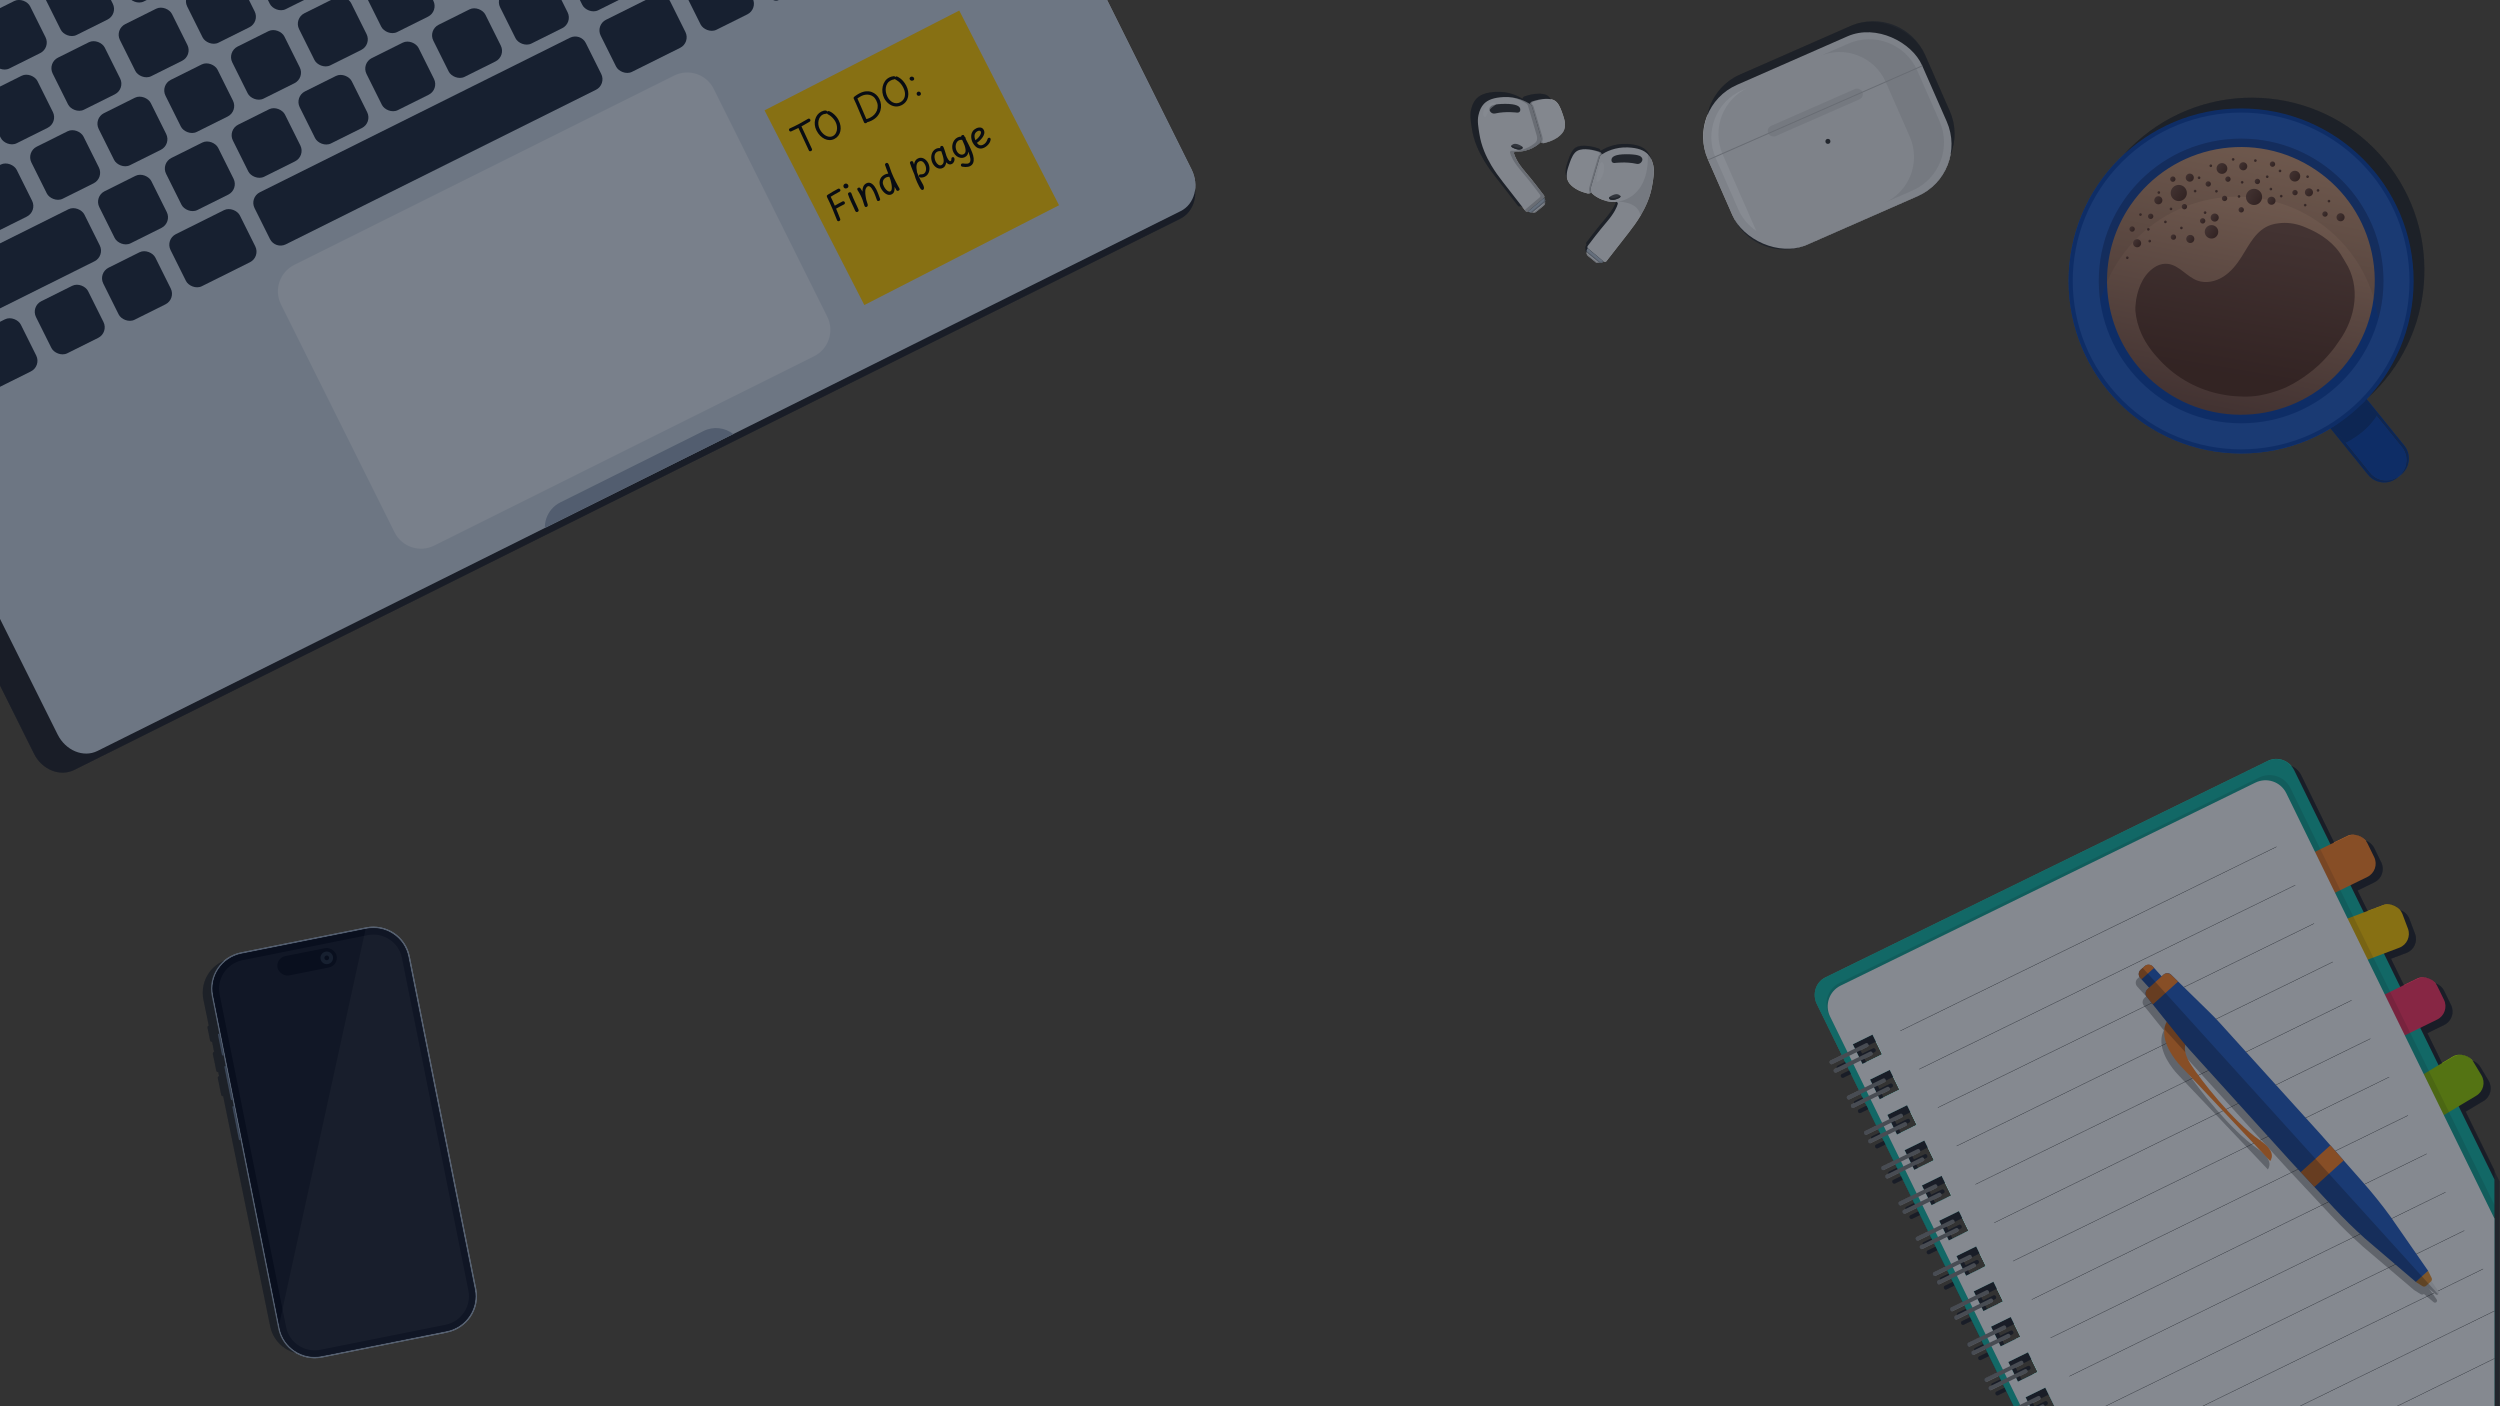 <?xml version="1.0" encoding="UTF-8"?>
<svg xmlns="http://www.w3.org/2000/svg" xmlns:xlink="http://www.w3.org/1999/xlink" viewBox="0 0 1920 1080">
  <rect x="0" y="0" width="1920" height="1080" fill="#333333" stroke="none"/>
  <defs>
    <linearGradient id="linear-gradient" x1="-4140.46" y1="2938.23" x2="-4218.52" y2="2758.09" gradientTransform="translate(6778.2 225.98) rotate(34.38)" gradientUnits="userSpaceOnUse">
      <stop offset="0" stop-color="#774f3f"/>
      <stop offset="1" stop-color="#dda780"/>
    </linearGradient>
    <linearGradient id="linear-gradient-2" x1="-4194.15" y1="2802.54" x2="-4143.8" y2="2911.09" gradientTransform="translate(6778.2 225.98) rotate(34.38)" gradientUnits="userSpaceOnUse">
      <stop offset="0" stop-color="#774f3f"/>
      <stop offset="1" stop-color="#563021"/>
    </linearGradient>
    <linearGradient id="linear-gradient-3" x1="-4214.24" y1="2788.2" x2="-4201.81" y2="2788.2" xlink:href="#linear-gradient-2"/>
    <linearGradient id="linear-gradient-4" x1="-4263.64" y1="2818.36" x2="-4251.21" y2="2818.36" xlink:href="#linear-gradient-2"/>
    <linearGradient id="linear-gradient-5" x1="-4244.82" y1="2784.09" x2="-4236.54" y2="2784.09" xlink:href="#linear-gradient-2"/>
    <linearGradient id="linear-gradient-6" x1="-4195.31" y1="2757.35" x2="-4187.02" y2="2757.35" xlink:href="#linear-gradient-2"/>
    <linearGradient id="linear-gradient-7" x1="-4225.02" y1="2828.78" x2="-4214.66" y2="2828.78" xlink:href="#linear-gradient-2"/>
    <linearGradient id="linear-gradient-8" x1="-4233.31" y1="2842.49" x2="-4227.09" y2="2842.49" xlink:href="#linear-gradient-2"/>
    <linearGradient id="linear-gradient-9" x1="-4227.1" y1="2818.35" x2="-4220.89" y2="2818.35" xlink:href="#linear-gradient-2"/>
    <linearGradient id="linear-gradient-10" x1="-4198.41" y1="2783.06" x2="-4192.2" y2="2783.06" xlink:href="#linear-gradient-2"/>
    <linearGradient id="linear-gradient-11" x1="-4270.32" y1="2831.82" x2="-4264.11" y2="2831.82" xlink:href="#linear-gradient-2"/>
    <linearGradient id="linear-gradient-12" x1="-4231.25" y1="2773.47" x2="-4225.03" y2="2773.47" xlink:href="#linear-gradient-2"/>
    <linearGradient id="linear-gradient-13" x1="-4178.29" y1="2761.49" x2="-4172.08" y2="2761.49" xlink:href="#linear-gradient-2"/>
    <linearGradient id="linear-gradient-14" x1="-4265.14" y1="2868.27" x2="-4258.93" y2="2868.27" xlink:href="#linear-gradient-2"/>
    <linearGradient id="linear-gradient-15" x1="-4256.07" y1="2861.45" x2="-4254" y2="2861.45" xlink:href="#linear-gradient-2"/>
    <linearGradient id="linear-gradient-16" x1="-4263.07" y1="2881.74" x2="-4261" y2="2881.74" xlink:href="#linear-gradient-2"/>
    <linearGradient id="linear-gradient-17" x1="-4262.03" y1="2854.58" x2="-4259.96" y2="2854.58" xlink:href="#linear-gradient-2"/>
    <linearGradient id="linear-gradient-18" x1="-4243.77" y1="2848.64" x2="-4239.63" y2="2848.64" xlink:href="#linear-gradient-2"/>
    <linearGradient id="linear-gradient-19" x1="-4256.54" y1="2831.82" x2="-4254.46" y2="2831.82" xlink:href="#linear-gradient-2"/>
    <linearGradient id="linear-gradient-20" x1="-4271.35" y1="2826.71" x2="-4269.28" y2="2826.71" xlink:href="#linear-gradient-2"/>
    <linearGradient id="linear-gradient-21" x1="-4273.43" y1="2848.64" x2="-4271.36" y2="2848.64" xlink:href="#linear-gradient-2"/>
    <linearGradient id="linear-gradient-22" x1="-4183.93" y1="2752.17" x2="-4181.85" y2="2752.17" xlink:href="#linear-gradient-2"/>
    <linearGradient id="linear-gradient-23" x1="-4203.88" y1="2760.45" x2="-4201.81" y2="2760.45" xlink:href="#linear-gradient-2"/>
    <linearGradient id="linear-gradient-24" x1="-4250" y1="2824.57" x2="-4245.86" y2="2824.57" xlink:href="#linear-gradient-2"/>
    <linearGradient id="linear-gradient-25" x1="-4233.31" y1="2819.39" x2="-4231.24" y2="2819.39" xlink:href="#linear-gradient-2"/>
    <linearGradient id="linear-gradient-26" x1="-4228.13" y1="2801.93" x2="-4223.99" y2="2801.93" xlink:href="#linear-gradient-2"/>
    <linearGradient id="linear-gradient-27" x1="-4250" y1="2787.2" x2="-4247.93" y2="2787.2" xlink:href="#linear-gradient-2"/>
    <linearGradient id="linear-gradient-28" x1="-4254.46" y1="2842.49" x2="-4252.39" y2="2842.49" xlink:href="#linear-gradient-2"/>
    <linearGradient id="linear-gradient-29" x1="-4241.7" y1="2839.38" x2="-4239.63" y2="2839.38" xlink:href="#linear-gradient-2"/>
    <linearGradient id="linear-gradient-30" x1="-4173.11" y1="2771.24" x2="-4171.04" y2="2771.24" xlink:href="#linear-gradient-2"/>
    <linearGradient id="linear-gradient-31" x1="-4201.81" y1="2775.92" x2="-4199.73" y2="2775.92" xlink:href="#linear-gradient-2"/>
    <linearGradient id="linear-gradient-32" x1="-4209.49" y1="2769.68" x2="-4207.42" y2="2769.68" xlink:href="#linear-gradient-2"/>
    <linearGradient id="linear-gradient-33" x1="-4171.35" y1="2756.31" x2="-4169.28" y2="2756.31" xlink:href="#linear-gradient-2"/>
    <linearGradient id="linear-gradient-34" x1="-4192.2" y1="2775.92" x2="-4190.13" y2="2775.92" xlink:href="#linear-gradient-2"/>
    <linearGradient id="linear-gradient-35" x1="-4224" y1="2764.6" x2="-4221.92" y2="2764.6" xlink:href="#linear-gradient-2"/>
    <linearGradient id="linear-gradient-36" x1="-4159.76" y1="2758.38" x2="-4157.68" y2="2758.38" xlink:href="#linear-gradient-2"/>
    <linearGradient id="linear-gradient-37" x1="-4248.97" y1="2810.07" x2="-4246.89" y2="2810.07" xlink:href="#linear-gradient-2"/>
    <linearGradient id="linear-gradient-38" x1="-4252.25" y1="2799.89" x2="-4250.18" y2="2799.89" xlink:href="#linear-gradient-2"/>
    <linearGradient id="linear-gradient-39" x1="-4235.38" y1="2800.93" x2="-4233.31" y2="2800.93" xlink:href="#linear-gradient-2"/>
    <linearGradient id="linear-gradient-40" x1="-4222.96" y1="2784.09" x2="-4220.89" y2="2784.09" xlink:href="#linear-gradient-2"/>
    <linearGradient id="linear-gradient-41" x1="-4238.6" y1="2773.47" x2="-4236.53" y2="2773.47" xlink:href="#linear-gradient-2"/>
    <linearGradient id="linear-gradient-42" x1="-4218.82" y1="2794.41" x2="-4216.74" y2="2794.41" xlink:href="#linear-gradient-2"/>
    <linearGradient id="linear-gradient-43" x1="-4244.73" y1="2799.85" x2="-4240.59" y2="2799.85" xlink:href="#linear-gradient-2"/>
    <linearGradient id="linear-gradient-44" x1="-4234.35" y1="2788.24" x2="-4230.2" y2="2788.24" xlink:href="#linear-gradient-2"/>
    <linearGradient id="linear-gradient-45" x1="-4232.27" y1="2825.67" x2="-4228.13" y2="2825.67" xlink:href="#linear-gradient-2"/>
    <linearGradient id="linear-gradient-46" x1="-4212.6" y1="2801.93" x2="-4208.46" y2="2801.93" xlink:href="#linear-gradient-2"/>
    <linearGradient id="linear-gradient-47" x1="-4260.22" y1="2803.85" x2="-4254" y2="2803.85" xlink:href="#linear-gradient-2"/>
    <linearGradient id="linear-gradient-48" x1="-4269.29" y1="2812.14" x2="-4265.14" y2="2812.14" xlink:href="#linear-gradient-2"/>
    <linearGradient id="linear-gradient-49" x1="-4273.43" y1="2861.45" x2="-4269.29" y2="2861.45" xlink:href="#linear-gradient-2"/>
    <linearGradient id="linear-gradient-50" x1="-4267.21" y1="2845.32" x2="-4263.07" y2="2845.32" xlink:href="#linear-gradient-2"/>
    <linearGradient id="linear-gradient-51" x1="-4214.67" y1="2776.95" x2="-4210.53" y2="2776.95" xlink:href="#linear-gradient-2"/>
    <linearGradient id="linear-gradient-52" x1="-4212.6" y1="2759.42" x2="-4208.46" y2="2759.42" xlink:href="#linear-gradient-2"/>
    <linearGradient id="linear-gradient-53" x1="-4186" y1="2767.71" x2="-4181.85" y2="2767.71" xlink:href="#linear-gradient-2"/>
    <linearGradient id="linear-gradient-54" x1="-4157.68" y1="2768.29" x2="-4153.54" y2="2768.29" xlink:href="#linear-gradient-2"/>
    <linearGradient id="linear-gradient-55" x1="-4147.46" y1="2763.56" x2="-4141.24" y2="2763.56" xlink:href="#linear-gradient-2"/>
    <clipPath id="clippath">
      <rect x="1393.68" y="582.84" width="522.07" height="497.16" fill="none" stroke-width="0"/>
    </clipPath>
    <clipPath id="clippath-1">
      <rect width="964.7" height="599.24" fill="none" stroke-width="0"/>
    </clipPath>
  </defs>
  <g isolation="isolate">
    <g id="Layer_1" data-name="Layer 1">
      <g>
        <circle cx="1729.45" cy="207.51" r="132.5" fill="#1a1a1a" opacity=".33" stroke-width="0"/>
        <path d="m1842.61,365.78c-.25.2-.5.4-.76.58-3.28,2.35-7.2,3.29-10.97,2.89-4.07-.43-7.98-2.41-10.75-5.84l-36.78-45.43,24.85-20.12,36.78,45.43c5.35,6.61,4.56,16.2-1.64,21.86-.23.22-.47.42-.72.63Z" fill="#0d43a7" stroke-width="0"/>
        <path d="m1841.12,366.98c-3.43,2.78-7.66,3.9-11.73,3.47-4.07-.43-7.98-2.41-10.75-5.84l-36.78-45.43,1.49-1.21,36.78,45.43c2.78,3.43,6.68,5.41,10.75,5.84,3.77.4,7.68-.54,10.97-2.89-.23.22-.47.42-.72.63Z" fill="#0a3480" stroke-width="0"/>
        <path d="m1844.1,364.57c-.25.2-.5.4-.76.58,6.2-5.66,6.99-15.25,1.64-21.86l-36.78-45.43,1.49-1.21,36.78,45.43c5.55,6.86,4.5,16.93-2.37,22.48Z" fill="#0a3480" stroke-width="0"/>
        <path d="m1791.53,328.08l24.85-20.12,9.05,11.18s-4.23,6.89-11.05,12.47c-6.82,5.58-13.12,8.49-13.12,8.49l-9.73-12.02Z" fill="#0a3480" stroke-width="0"/>
        <circle cx="1721.18" cy="215.78" r="132.5" fill="#0d43a7" stroke-width="0"/>
        <circle cx="1721.18" cy="215.78" r="129.31" transform="translate(351.54 1280.26) rotate(-45)" fill="#255cc0" stroke-width="0"/>
        <circle cx="1721.18" cy="215.78" r="109.32" fill="#0d43a7" stroke-width="0"/>
        <g>
          <path d="m1805.84,273.76c-32.06,46.86-96.03,58.86-142.88,26.8-12.59-8.61-22.66-19.52-30.03-31.79-20.09-33.4-20.21-76.82,3.23-111.09,32.06-46.86,96.03-58.86,142.89-26.8,22.64,15.48,37.14,38.42,42.47,63.27,5.7,26.59.9,55.39-15.67,79.61Z" fill="url(#linear-gradient)" stroke-width="0"/>
          <path d="m1640.19,233.46c-.24,1.71-.31,3.42-.22,5.11.52,6.29,2.18,12.31,4.72,17.94.85,1.88,1.79,3.71,2.82,5.49,2.14,3.58,4.55,6.95,7.19,10.12,1.32,1.58,2.69,3.11,4.12,4.59,12.68,13.68,29.67,22.92,47.85,26.24,2.04.4,4.1.74,6.18.98,2.08.25,4.18.41,6.29.47,1.34.1,2.68.16,4.02.18,4.03.07,8.06-.21,12.07-.87,1.75-.31,3.5-.68,5.23-1.1,5.19-1.26,10.28-2.98,15.14-5.06,1.9-.9,3.78-1.88,5.62-2.92,5.52-3.12,10.76-6.74,15.59-10.75,1.43-1.19,2.83-2.41,4.2-3.66,4.28-4.08,8.34-8.57,11.96-13.38,1.21-1.61,2.36-3.25,3.46-4.92,12.72-17.68,16.93-41.91,4.69-60.89-.65-1.22-1.36-2.39-2.11-3.54-6.01-10.7-16.38-17.8-27.4-22.45-.98-.43-1.96-.84-2.95-1.22-5.95-2.26-12.37-3.21-19.06-2.3-.9.09-1.81.23-2.72.43-.91.19-1.82.44-2.73.75-11.54,3.86-16.59,15.07-22.67,24.63-3.72,5.84-8.13,11.43-13.97,15.16-5.84,3.73-13.31,5.39-19.83,3.04-8.21-2.95-13.87-11.65-22.51-12.84-1.54-.21-3.07-.15-4.56.13-1.49.29-2.94.8-4.32,1.49-9.29,5.09-13.87,15.27-15.69,25.56-.16,1.19-.29,2.38-.39,3.57Z" fill="url(#linear-gradient-2)" stroke-width="0"/>
          <path d="m1736.23,154.74c-1.94,2.83-5.81,3.56-8.64,1.62-2.83-1.94-3.56-5.81-1.62-8.64,1.94-2.83,5.81-3.56,8.64-1.62,2.83,1.94,3.56,5.81,1.62,8.64Z" fill="url(#linear-gradient-3)" stroke-width="0"/>
          <path d="m1678.43,151.73c-1.94,2.83-5.81,3.56-8.64,1.62-2.83-1.94-3.56-5.81-1.62-8.64,1.94-2.83,5.81-3.56,8.64-1.62,2.83,1.94,3.56,5.81,1.62,8.64Z" fill="url(#linear-gradient-4)" stroke-width="0"/>
          <path d="m1709.88,131.74c-1.29,1.89-3.87,2.37-5.76,1.08-1.89-1.29-2.37-3.87-1.08-5.76,1.29-1.89,3.87-2.37,5.76-1.08,1.89,1.29,2.37,3.87,1.08,5.76Z" fill="url(#linear-gradient-5)" stroke-width="0"/>
          <path d="m1765.85,137.63c-1.29,1.89-3.87,2.37-5.76,1.08-1.89-1.29-2.37-3.87-1.08-5.76,1.29-1.89,3.87-2.37,5.76-1.08,1.89,1.29,2.37,3.87,1.08,5.76Z" fill="url(#linear-gradient-6)" stroke-width="0"/>
          <path d="m1702.71,180.97c-1.62,2.36-4.84,2.97-7.2,1.35-2.36-1.62-2.97-4.84-1.35-7.2,1.62-2.36,4.84-2.97,7.2-1.35,2.36,1.62,2.97,4.84,1.35,7.2Z" fill="url(#linear-gradient-7)" stroke-width="0"/>
          <path d="m1684.71,185.27c-.97,1.42-2.9,1.78-4.32.81-1.42-.97-1.78-2.9-.81-4.32.97-1.42,2.9-1.78,4.32-.81,1.42.97,1.78,2.9.81,4.32Z" fill="url(#linear-gradient-8)" stroke-width="0"/>
          <path d="m1703.45,168.85c-.97,1.42-2.9,1.78-4.32.81-1.42-.97-1.78-2.9-.81-4.32.97-1.42,2.9-1.78,4.32-.81,1.42.97,1.78,2.9.81,4.32Z" fill="url(#linear-gradient-9)" stroke-width="0"/>
          <path d="m1747.06,155.92c-.97,1.42-2.9,1.78-4.32.81-1.42-.97-1.78-2.9-.81-4.32.97-1.42,2.9-1.78,4.32-.81,1.42.97,1.78,2.9.81,4.32Z" fill="url(#linear-gradient-10)" stroke-width="0"/>
          <path d="m1660.18,155.57c-.97,1.42-2.9,1.78-4.32.81-1.42-.97-1.78-2.9-.81-4.32.97-1.42,2.9-1.78,4.32-.81s1.78,2.9.81,4.32Z" fill="url(#linear-gradient-11)" stroke-width="0"/>
          <path d="m1725.37,129.47c-.97,1.42-2.9,1.78-4.32.81-1.42-.97-1.78-2.9-.81-4.32.97-1.42,2.9-1.78,4.32-.81,1.42.97,1.78,2.9.81,4.32Z" fill="url(#linear-gradient-12)" stroke-width="0"/>
          <path d="m1775.84,149.48c-.97,1.42-2.9,1.78-4.32.81-1.42-.97-1.78-2.9-.81-4.32.97-1.42,2.9-1.78,4.32-.81,1.42.97,1.78,2.9.81,4.32Z" fill="url(#linear-gradient-13)" stroke-width="0"/>
          <path d="m1643.88,188.57c-.97,1.42-2.9,1.78-4.32.81-1.42-.97-1.78-2.9-.81-4.32.97-1.42,2.9-1.78,4.32-.81,1.42.97,1.78,2.9.81,4.32Z" fill="url(#linear-gradient-14)" stroke-width="0"/>
          <path d="m1651.8,185.72c-.32.47-.97.59-1.44.27-.47-.32-.59-.97-.27-1.44.32-.47.97-.59,1.44-.27.47.32.59.97.27,1.44Z" fill="url(#linear-gradient-15)" stroke-width="0"/>
          <path d="m1634.57,198.52c-.32.47-.97.59-1.44.27-.47-.32-.59-.97-.27-1.44.32-.47.97-.59,1.44-.27.47.32.59.97.27,1.44Z" fill="url(#linear-gradient-16)" stroke-width="0"/>
          <path d="m1650.75,176.69c-.32.47-.97.59-1.44.27-.47-.32-.59-.97-.27-1.44.32-.47.97-.59,1.44-.27s.59.97.27,1.44Z" fill="url(#linear-gradient-17)" stroke-width="0"/>
          <path d="m1670.89,183.27c-.65.94-1.94,1.19-2.88.54s-1.19-1.94-.54-2.88,1.94-1.19,2.88-.54,1.19,1.94.54,2.88Z" fill="url(#linear-gradient-18)" stroke-width="0"/>
          <path d="m1668.14,161.01c-.32.47-.97.59-1.44.27-.47-.32-.59-.97-.27-1.44.32-.47.97-.59,1.44-.27.47.32.59.97.27,1.44Z" fill="url(#linear-gradient-19)" stroke-width="0"/>
          <path d="m1658.8,148.43c-.32.47-.97.59-1.44.27-.47-.32-.59-.97-.27-1.44.32-.47.97-.59,1.44-.27.47.32.59.97.27,1.44Z" fill="url(#linear-gradient-20)" stroke-width="0"/>
          <path d="m1644.7,165.36c-.32.47-.97.59-1.44.27-.47-.32-.59-.97-.27-1.44.32-.47.97-.59,1.44-.27.47.32.59.97.27,1.44Z" fill="url(#linear-gradient-21)" stroke-width="0"/>
          <path d="m1773.04,136.27c-.32.47-.97.59-1.44.27-.47-.32-.59-.97-.27-1.44.32-.47.97-.59,1.44-.27.47.32.59.97.27,1.44Z" fill="url(#linear-gradient-22)" stroke-width="0"/>
          <path d="m1751.89,131.84c-.32.47-.97.59-1.44.27-.47-.32-.59-.97-.27-1.44.32-.47.97-.59,1.44-.27.47.32.59.97.27,1.44Z" fill="url(#linear-gradient-23)" stroke-width="0"/>
          <path d="m1679.34,159.89c-.65.94-1.94,1.19-2.88.54-.94-.65-1.19-1.94-.54-2.88.65-.94,1.94-1.19,2.88-.54s1.19,1.94.54,2.88Z" fill="url(#linear-gradient-24)" stroke-width="0"/>
          <path d="m1694.33,163.87c-.32.47-.97.59-1.44.27s-.59-.97-.27-1.44c.32-.47.97-.59,1.44-.27.47.32.59.97.27,1.44Z" fill="url(#linear-gradient-25)" stroke-width="0"/>
          <path d="m1710.17,153.55c-.65.94-1.94,1.19-2.88.54-.94-.65-1.19-1.94-.54-2.88s1.94-1.19,2.88-.54c.94.65,1.19,1.94.54,2.88Z" fill="url(#linear-gradient-26)" stroke-width="0"/>
          <path d="m1698.72,127.87c-.32.47-.97.59-1.44.27-.47-.32-.59-.97-.27-1.44.32-.47.97-.59,1.44-.27.47.32.59.97.27,1.44Z" fill="url(#linear-gradient-27)" stroke-width="0"/>
          <path d="m1663.83,170.99c-.32.47-.97.59-1.44.27-.47-.32-.59-.97-.27-1.44.32-.47.97-.59,1.44-.27.47.32.59.97.27,1.44Z" fill="url(#linear-gradient-28)" stroke-width="0"/>
          <path d="m1676.12,175.63c-.32.47-.97.59-1.44.27-.47-.32-.59-.97-.27-1.44.32-.47.97-.59,1.44-.27.47.32.59.97.27,1.44Z" fill="url(#linear-gradient-29)" stroke-width="0"/>
          <path d="m1771.2,158.11c-.32.47-.97.59-1.44.27-.47-.32-.59-.97-.27-1.44.32-.47.97-.59,1.44-.27.47.32.59.97.27,1.44Z" fill="url(#linear-gradient-30)" stroke-width="0"/>
          <path d="m1744.87,145.77c-.32.47-.97.59-1.44.27-.47-.32-.59-.97-.27-1.44.32-.47.97-.59,1.44-.27.47.32.59.97.27,1.44Z" fill="url(#linear-gradient-31)" stroke-width="0"/>
          <path d="m1742.05,136.29c-.32.47-.97.59-1.44.27-.47-.32-.59-.97-.27-1.44.32-.47.97-.59,1.44-.27.47.32.59.97.27,1.44Z" fill="url(#linear-gradient-32)" stroke-width="0"/>
          <path d="m1781.08,146.79c-.32.47-.97.59-1.44.27-.47-.32-.59-.97-.27-1.44.32-.47.97-.59,1.44-.27.47.32.59.97.27,1.44Z" fill="url(#linear-gradient-33)" stroke-width="0"/>
          <path d="m1752.8,151.2c-.32.47-.97.59-1.44.27-.47-.32-.59-.97-.27-1.44.32-.47.97-.59,1.44-.27.47.32.59.97.27,1.44Z" fill="url(#linear-gradient-34)" stroke-width="0"/>
          <path d="m1732.95,123.9c-.32.47-.97.59-1.44.27-.47-.32-.59-.97-.27-1.44.32-.47.97-.59,1.44-.27.47.32.59.97.27,1.44Z" fill="url(#linear-gradient-35)" stroke-width="0"/>
          <path d="m1789.48,155.04c-.32.47-.97.59-1.44.27-.47-.32-.59-.97-.27-1.44.32-.47.97-.59,1.44-.27.47.32.59.97.27,1.44Z" fill="url(#linear-gradient-36)" stroke-width="0"/>
          <path d="m1686.67,147.33c-.32.47-.97.59-1.44.27-.47-.32-.59-.97-.27-1.44.32-.47.97-.59,1.44-.27.47.32.59.97.27,1.44Z" fill="url(#linear-gradient-37)" stroke-width="0"/>
          <path d="m1689.71,137.08c-.32.47-.97.59-1.44.27-.47-.32-.59-.97-.27-1.44.32-.47.97-.59,1.44-.27.47.32.59.97.27,1.44Z" fill="url(#linear-gradient-38)" stroke-width="0"/>
          <path d="m1703.04,147.46c-.32.47-.97.59-1.44.27-.47-.32-.59-.97-.27-1.44.32-.47.97-.59,1.44-.27.47.32.59.97.27,1.44Z" fill="url(#linear-gradient-39)" stroke-width="0"/>
          <path d="m1722.8,140.58c-.32.47-.97.59-1.44.27-.47-.32-.59-.97-.27-1.44.32-.47.97-.59,1.44-.27.47.32.59.97.27,1.44Z" fill="url(#linear-gradient-40)" stroke-width="0"/>
          <path d="m1715.89,122.98c-.32.47-.97.59-1.44.27-.47-.32-.59-.97-.27-1.44.32-.47.97-.59,1.44-.27s.59.97.27,1.44Z" fill="url(#linear-gradient-41)" stroke-width="0"/>
          <path d="m1720.39,151.43c-.32.47-.97.59-1.44.27-.47-.32-.59-.97-.27-1.44.32-.47.97-.59,1.44-.27.47.32.59.97.27,1.44Z" fill="url(#linear-gradient-42)" stroke-width="0"/>
          <path d="m1697.64,142.46c-.65.94-1.94,1.19-2.88.54s-1.19-1.94-.54-2.88,1.94-1.19,2.88-.54c.94.65,1.19,1.94.54,2.88Z" fill="url(#linear-gradient-43)" stroke-width="0"/>
          <path d="m1712.77,138.74c-.65.94-1.94,1.19-2.88.54-.94-.65-1.19-1.94-.54-2.88s1.94-1.19,2.88-.54c.94.65,1.19,1.94.54,2.88Z" fill="url(#linear-gradient-44)" stroke-width="0"/>
          <path d="m1693.35,170.8c-.65.94-1.94,1.19-2.88.54-.94-.65-1.19-1.94-.54-2.88s1.94-1.19,2.88-.54c.94.65,1.19,1.94.54,2.88Z" fill="url(#linear-gradient-45)" stroke-width="0"/>
          <path d="m1722.99,162.31c-.65.94-1.94,1.19-2.88.54-.94-.65-1.19-1.94-.54-2.88s1.94-1.19,2.88-.54,1.19,1.94.54,2.88Z" fill="url(#linear-gradient-46)" stroke-width="0"/>
          <path d="m1684.31,138.19c-.97,1.42-2.9,1.78-4.32.81s-1.78-2.9-.81-4.32c.97-1.42,2.9-1.78,4.32-.81,1.42.97,1.78,2.9.81,4.32Z" fill="url(#linear-gradient-47)" stroke-width="0"/>
          <path d="m1670.44,138.74c-.65.94-1.94,1.19-2.88.54s-1.19-1.94-.54-2.88c.65-.94,1.94-1.19,2.88-.54.94.65,1.19,1.94.54,2.88Z" fill="url(#linear-gradient-48)" stroke-width="0"/>
          <path d="m1639.18,177.09c-.65.94-1.94,1.19-2.88.54-.94-.65-1.19-1.94-.54-2.88.65-.94,1.94-1.19,2.88-.54s1.19,1.94.54,2.88Z" fill="url(#linear-gradient-49)" stroke-width="0"/>
          <path d="m1653.42,167.29c-.65.94-1.94,1.19-2.88.54s-1.19-1.94-.54-2.88,1.94-1.19,2.88-.54c.94.65,1.19,1.94.54,2.88Z" fill="url(#linear-gradient-50)" stroke-width="0"/>
          <path d="m1735.38,140.53c-.65.94-1.94,1.19-2.88.54s-1.19-1.94-.54-2.88c.65-.94,1.94-1.19,2.88-.54s1.19,1.94.54,2.88Z" fill="url(#linear-gradient-51)" stroke-width="0"/>
          <path d="m1746.99,127.23c-.65.94-1.94,1.19-2.88.54s-1.19-1.94-.54-2.88c.65-.94,1.94-1.19,2.88-.54s1.19,1.94.54,2.88Z" fill="url(#linear-gradient-52)" stroke-width="0"/>
          <path d="m1764.26,149.09c-.65.94-1.94,1.19-2.88.54-.94-.65-1.19-1.94-.54-2.88s1.94-1.19,2.88-.54c.94.65,1.19,1.94.54,2.88Z" fill="url(#linear-gradient-53)" stroke-width="0"/>
          <path d="m1787.3,165.56c-.65.94-1.94,1.19-2.88.54s-1.19-1.94-.54-2.88c.65-.94,1.94-1.19,2.88-.54.94.65,1.19,1.94.54,2.88Z" fill="url(#linear-gradient-54)" stroke-width="0"/>
          <path d="m1800.12,168.6c-.97,1.42-2.9,1.78-4.32.81-1.42-.97-1.78-2.9-.81-4.32s2.9-1.78,4.32-.81,1.78,2.9.81,4.32Z" fill="url(#linear-gradient-55)" stroke-width="0"/>
        </g>
        <path d="m1826.58,244.93c-4.18-29.28-20.16-56.77-46.5-74.79-49.83-34.09-117.87-21.33-151.96,28.5-7.01,10.24-12.03,21.25-15.17,32.58-3.74-26.13,1.92-53.67,18-77.17,34.09-49.83,102.12-62.59,151.96-28.5,39.59,27.09,55.78,75.6,43.67,119.38Z" fill="#603d28" mix-blend-mode="multiply" opacity=".15" stroke-width="0"/>
      </g>
      <g>
        <path d="m155.88,765.51c.09.74.21,1.49.36,2.23l4.09,19.99h0c-.68.16-1.12.83-.98,1.52l2.01,9.86c.14.68.81,1.13,1.49,1.01h0s1.57,7.69,1.57,7.69h0c-.67.23-1.1.93-.95,1.65l2.62,12.8c.15.71.81,1.19,1.52,1.14h0s.61,2.99.61,2.99h0c-.67.23-1.1.93-.95,1.65l2.62,12.8c.15.72.81,1.19,1.52,1.14h0s36.08,176.59,36.08,176.59c2.96,14.46,17.08,23.79,31.54,20.84l99.74-20.38c14.46-2.95,23.79-17.08,20.83-31.54l-2.2-10.78-37.27-182.39c.61-.83.89-1.91.67-2.99l-4.67-22.88c-.22-1.09-.9-1.97-1.79-2.49l-5.98-29.29c-2.95-14.46-17.08-23.79-31.54-20.83l-99.74,20.38c-13.72,2.8-22.82,15.65-21.2,29.3Z" fill="#1a1a1a" opacity=".33" stroke-width="0"/>
        <g>
          <path d="m281.31,713.44c14.82-2.96,29.22,6.56,32.16,21.26l51.06,255.53c2.94,14.7-6.7,29.02-21.52,31.98l-95.94,19.17c-14.82,2.96-29.22-6.56-32.16-21.26l-51.06-255.53c-2.94-14.7,6.7-29.02,21.52-31.98l95.94-19.17m-.24-1.2l-95.94,19.17c-15.46,3.09-25.55,18.08-22.48,33.42l51.06,255.53c3.06,15.34,18.14,25.3,33.6,22.21l95.94-19.17c15.46-3.09,25.55-18.08,22.48-33.42l-51.06-255.53c-3.06-15.34-18.14-25.3-33.6-22.21h0Z" fill="#94a3b8" stroke-width="0"/>
          <path d="m281.32,713.43l-95.96,19.18c-14.82,2.96-24.46,17.28-21.52,31.99l51.06,255.55c2.94,14.7,17.34,24.22,32.16,21.26l95.96-19.18c14.82-2.96,24.46-17.28,21.52-31.99l-51.06-255.55c-2.94-14.7-17.34-24.22-32.16-21.26Zm78.4,277.77c2.41,12.04-5.51,23.81-17.65,26.23l-95.96,19.18c-12.14,2.43-23.97-5.4-26.38-17.43l-51.06-255.55c-2.41-12.04,5.51-23.81,17.65-26.23l95.96-19.18c12.14-2.43,23.97,5.4,26.38,17.43l51.06,255.55Z" fill="#020617" stroke-width="0"/>
          <path d="m281.32,713.43l-95.96,19.18c-14.82,2.96-24.46,17.28-21.52,31.99l51.06,255.55c2.94,14.7,17.34,24.22,32.16,21.26l95.96-19.18c14.82-2.96,24.46-17.28,21.52-31.99l-51.06-255.55c-2.94-14.7-17.34-24.22-32.16-21.26Z" fill="#020617" stroke-width="0"/>
          <path d="m359.72,991.2c2.41,12.04-5.51,23.81-17.65,26.23l-95.96,19.18c-12.14,2.43-23.97-5.4-26.38-17.43l-51.06-255.55c-2.41-12.04,5.51-23.81,17.65-26.23l95.96-19.18c12.14-2.43,23.97,5.4,26.38,17.43l51.06,255.55Z" fill="#020617" stroke-width="0"/>
          <path d="m359.72,991.2c2.41,12.04-5.51,23.81-17.65,26.23l-95.96,19.18c-12.14,2.43-23.97-5.4-26.38-17.43l-51.06-255.55c-2.41-12.04,5.51-23.81,17.65-26.23l95.96-19.18c12.14-2.43,23.97,5.4,26.38,17.43l51.06,255.55Z" fill="#fff" mix-blend-mode="lighten" opacity=".07" stroke-width="0"/>
          <path d="m169.48,793.79h.65v16.96h-.65c-.31,0-.57-.25-.57-.57v-15.82c0-.31.25-.57.57-.57Z" transform="translate(-153.92 48.77) rotate(-11.3)" fill="#64748b" stroke-width="0"/>
          <path d="m175.43,818.46h.59v26.65h-.59c-.34,0-.62-.28-.62-.62v-25.41c0-.34.28-.62.62-.62Z" transform="translate(-159.59 50.5) rotate(-11.3)" fill="#64748b" stroke-width="0"/>
          <path d="m181.58,849.25h.59v26.65h-.59c-.34,0-.62-.28-.62-.62v-25.41c0-.34.28-.62.62-.62Z" transform="translate(-165.5 52.3) rotate(-11.3)" fill="#64748b" stroke-width="0"/>
          <rect x="212.69" y="731.09" width="46.32" height="15.13" rx="7.56" ry="7.56" transform="translate(-140.17 60.53) rotate(-11.3)" fill="#020617" stroke-width="0"/>
          <path d="m250.6,733.86c.98-.2,1.94.44,2.14,1.43s-.44,1.94-1.43,2.14-1.94-.44-2.14-1.43.44-1.94,1.43-2.14m-.59-2.97c-2.62.52-4.33,3.08-3.8,5.7.52,2.62,3.08,4.33,5.7,3.8s4.33-3.08,3.8-5.7c-.52-2.62-3.08-4.33-5.7-3.8h0Z" fill="#1e293b" stroke-width="0"/>
          <path d="m281.07,712.24l-67.36,308.13c3.06,15.34,18.14,25.3,33.6,22.21l95.94-19.17c15.46-3.09,25.55-18.08,22.48-33.42l-51.06-255.53c-3.06-15.34-18.14-25.3-33.6-22.21h0Z" fill="#fff" mix-blend-mode="screen" opacity=".06" stroke-width="0"/>
        </g>
      </g>
      <g>
        <path d="m1268.78,124.47c-.82-3.62-2.08-6.51-4.17-8.71h0c-3-3.15-7.69-4.87-15.2-5.24-9.94-.49-17.39,3.54-20.19,5.35h0s-.31-.79-.31-.79c-.1-.26-.26-.49-.45-.67-.2-.19-.44-.33-.7-.41-3.52-1.14-7.21-2.05-10.93-2.09-.31,0-.61,0-.92,0,.02,0,.03,0,.05,0-2.69.06-5.45.6-7.33,2.67-2.55,2.81-3.75,7.01-4.97,10.54-1.53,4.44-2.32,9.38.96,13.3,1.64,1.97,3.82,3.54,6.2,4.76,2.38,1.22,4.96,2.1,7.41,2.68.07.02.14.02.2.03-.01,0-.02,0-.03,0,.09.02.18.02.27.03.09,0,.18.02.27.03.13,0,.25-.01.38-.03.08,0,.17-.01.25-.03.14-.03.27-.07.41-.12.07-.02.13-.03.2-.06.2-.08.39-.18.56-.3l.45-.3c.43.79.95,1.12.95,1.12,0,0,7.34,6.88,18.02,6.1.86-.06,1.53.74,1.31,1.58-.61,2.28-2.48,6.78-8.16,13.46-6.83,8.04-12.74,15.88-14.87,18.74-.41.55-.39,1.29.01,1.81,0,0-.56.6-.87,1.69,0,0,0,.02,0,.02,0,0,0,0,0,0-.02.06-.02.11-.03.17,0,.05-.02.09-.03.14,0,.06,0,.12,0,.18,0,.05,0,.09,0,.14,0,.07.02.14.04.21,0,.04.01.07.02.11.03.1.07.2.12.3v.04c-.06.15-.09.3-.11.45,0,0,0,0,0,0,0,.01,0,.02,0,.04-.02.2-.02.41,0,.6,0,.03,0,.05,0,.08.03.2.08.39.15.58.01.04.03.07.04.11.08.18.17.36.29.53.02.03.04.05.06.08.13.17.27.33.44.47l5.89,4.83c.68.56,1.58.76,2.43.54l.66-.17h0c.34.16.73.2,1.11.12,1.28-.29,1.99-.95,1.99-.95h0c.65.47,1.57.35,2.07-.3l17.12-21.96c3.26-4.14,6.36-8.45,9.07-12.98,2.08-3.48,3.93-7.08,5.44-10.85,1.77-4.38,3.07-8.95,3.76-13.63.67-4.54,1.69-9.49.66-14.05Z" fill="#1a1a1a" opacity=".33" stroke-width="0"/>
        <path d="m1189.87,74.61c-1.88-2.08-4.64-2.61-7.33-2.67.02,0,.03,0,.05,0-.31,0-.62,0-.92,0-3.72.04-7.41.95-10.93,2.09-.26.09-.5.23-.7.41-.2.19-.35.42-.45.67l-.31.79h0c-.16-.1-.33-.21-.52-.33-.05-.03-.1-.06-.16-.09-.15-.09-.3-.18-.47-.28-.06-.04-.13-.07-.19-.11-.2-.12-.42-.24-.65-.36-.03-.01-.05-.03-.08-.04-.25-.14-.52-.28-.8-.42-.07-.04-.15-.07-.22-.11-.22-.11-.44-.21-.67-.32-.1-.05-.19-.09-.29-.14-.25-.12-.51-.23-.78-.35-.07-.03-.14-.06-.21-.09-.34-.14-.69-.28-1.05-.42-.09-.03-.18-.07-.27-.1-.28-.11-.57-.21-.86-.31-.13-.04-.25-.09-.38-.13-.29-.1-.59-.19-.9-.29-.11-.03-.22-.07-.34-.1-.41-.12-.83-.24-1.27-.35-.1-.02-.2-.05-.29-.07-.35-.08-.7-.16-1.05-.24-.15-.03-.31-.06-.47-.09-.33-.07-.66-.13-1-.18-.15-.03-.3-.05-.45-.08-.06,0-.12-.02-.18-.03.01,0,.03,0,.04.01-2.07-.31-4.3-.46-6.68-.34-7.51.37-12.2,2.09-15.2,5.24h0c-2.09,2.2-3.36,5.09-4.17,8.71-1.03,4.56,0,9.51.66,14.05.69,4.68,1.99,9.25,3.76,13.63,1.52,3.76,3.37,7.37,5.44,10.85,2.71,4.53,5.81,8.84,9.07,12.98l16.6,21.29h0s.53.68.53.68c.25.32.61.51.98.57.1.01.19,0,.29-.01.28-.01.56-.08.8-.26h0s.36.33,1.02.63c0,0-.01,0-.02,0,.02,0,.04.02.06.02.09.04.18.07.28.11.05.02.1.04.16.06.14.05.29.09.45.13.02,0,.03.01.05.01.38.08.77.04,1.11-.12,0,0,0,0,0,0h0,0s.62.16.62.16h.04s.09.02.13.03c.81.16,1.65-.03,2.29-.56l5.4-4.43.49-.4c.82-.67,1.17-1.76.93-2.78-.01-.05-.02-.1-.03-.15v-.04c.18-.39.23-.84.11-1.26-.08-.27-.17-.51-.27-.72-.16-.36-.33-.6-.44-.76-.09-.12-.16-.21-.16-.21.18-.23.27-.51.29-.79,0-.04.02-.07.02-.11,0-.04-.02-.09-.02-.13,0-.12-.02-.23-.05-.34-.03-.09-.09-.18-.13-.26-.03-.06-.05-.12-.09-.18h0s0,0,0,0c-.75-1-1.96-2.63-3.51-4.65-.5-.65-1.04-1.35-1.61-2.08-.67-.86-1.38-1.76-2.12-2.7-.3-.38-.61-.77-.93-1.17-.35-.43-.7-.87-1.06-1.32-1.76-2.18-3.66-4.49-5.64-6.82-2.27-2.67-3.92-4.98-5.14-6.95-1.82-2.96-2.65-5.13-3.02-6.5-.16-.58.12-1.14.59-1.41.04-.02.08-.05.12-.07.18-.08.38-.12.6-.1,10.69.77,18.02-6.1,18.02-6.1,0,0,.13-.08.32-.27.18-.18.42-.46.63-.86l.45.3c.18.12.37.22.56.3.06.03.13.04.2.06.13.04.27.09.41.12.08.02.17.02.25.03.13.01.25.03.38.03.09,0,.18-.02.27-.03.09,0,.18,0,.27-.03-.01,0-.02,0-.03,0,.07-.01.14-.01.2-.03,2.45-.58,5.03-1.46,7.41-2.68,2.38-1.23,4.55-2.8,6.2-4.76,3.28-3.92,2.49-8.86.96-13.3-1.21-3.53-2.42-7.73-4.97-10.54Z" fill="#1a1a1a" opacity=".33" stroke-width="0"/>
        <g>
          <path d="m1230.17,118.56c-.11.07-.21.14-.31.2-.57.38-.99.94-1.19,1.6-1.21,4.06-5.85,19.69-6.78,23.14-.56,2.07-.21,3.45.25,4.31l-.45.3c-.74.5-1.65.66-2.52.44-2.45-.58-5.03-1.46-7.41-2.68-2.38-1.23-4.55-2.8-6.2-4.76-3.28-3.92-2.49-8.86-.96-13.3,1.21-3.53,2.42-7.73,4.97-10.54,2.08-2.3,5.25-2.72,8.2-2.68,3.72.04,7.41.95,10.93,2.09.26.09.5.23.7.41.2.19.35.42.45.67l.31.79h0Z" fill="#f7f7f7" stroke-width="0"/>
          <path d="m1230.17,118.56c-.11.07-.21.14-.31.2-.57.38-.99.94-1.19,1.6-1.21,4.06-5.85,19.69-6.78,23.14-.56,2.07-.21,3.45.25,4.31l-.45.3c-.69.47-1.53.64-2.34.48.41-.08.79-.24,1.14-.48l.45-.3c-.46-.85-.81-2.24-.25-4.31.93-3.45,5.57-19.08,6.78-23.14.2-.66.61-1.22,1.19-1.6.1-.06.2-.13.31-.2h0s-.31-.79-.31-.79c-.1-.26-.26-.49-.45-.67-.2-.19-.44-.33-.7-.41-3.43-1.11-7.03-2-10.65-2.09.31,0,.62,0,.92,0,3.72.04,7.41.95,10.93,2.09.26.09.5.23.7.41.2.19.35.42.45.67l.31.79h0Z" opacity=".2" stroke-width="0"/>
          <path d="m1269.08,141.21c-.69,4.68-1.99,9.25-3.76,13.63-1.52,3.76-3.37,7.37-5.44,10.85-2.71,4.53-5.81,8.84-9.07,12.98l-17.12,21.96c-.5.64-1.42.77-2.07.29-.03-.02-.06-.04-.08-.07l-11.89-9.98c-.09-.07-.16-.15-.23-.24-.4-.52-.42-1.26-.01-1.81,2.13-2.86,8.04-10.7,14.87-18.74,5.68-6.68,7.54-11.18,8.16-13.46.23-.84-.44-1.64-1.31-1.58-10.68.77-18.02-6.1-18.02-6.1,0,0-.52-.33-.95-1.12-.46-.85-.81-2.24-.25-4.31.93-3.45,5.57-19.08,6.78-23.14.2-.66.61-1.22,1.19-1.6.1-.06.2-.13.31-.2,2.8-1.8,10.24-5.84,20.19-5.35,7.51.37,12.2,2.09,15.2,5.24h0c2.09,2.2,3.36,5.09,4.17,8.71,1.03,4.56,0,9.51-.66,14.05Z" fill="#f2f2f2" stroke-width="0"/>
          <path d="m1244.33,150.36c-1.99-2.24-5.17-.73-5.17-.73,0,0-4.07,1.42-3.28,2.87.79,1.45,3.47,1.04,3.47,1.04,0,0,1.8-.32,3.88-1.32s1.1-1.87,1.1-1.87Z" fill="#545454" stroke-width="0"/>
          <path d="m1243.23,152.22c-2.08.99-3.88,1.32-3.88,1.32,0,0-2.68.41-3.47-1.04-.26-.48.01-.96.49-1.38.83,1.38,3.43.98,3.43.98,0,0,1.8-.32,3.88-1.32.28-.13.5-.26.68-.39.16.17.7.96-1.14,1.83Z" fill="#373736" stroke-width="0"/>
          <path d="m1256.72,125.79c-8.09-1.8-16.57-.62-16.57-.62,0,0-2.56.38-2.56-2.27s3.03-4.45,11.55-4.45,10.46,1.47,10.46,1.47c0,0,2.89,1.51,1.28,4.12-1.61,2.6-4.17,1.75-4.17,1.75Z" fill="#373736" stroke-width="0"/>
          <path d="m1231.61,200.92h0s-.71.67-1.99.95c-.38.08-.77.04-1.11-.12h0c-.14-.06-.27-.14-.39-.24l-9.01-7.35c-.2-.16-.36-.36-.47-.58-.19-.39-.24-.83-.12-1.26.31-1.09.87-1.69.87-1.69.07.09.14.17.23.24l11.89,9.98s.06.05.08.07Z" fill="#bbc6d2" stroke-width="0"/>
          <path d="m1231.61,200.92h0s-.71.67-1.99.95c-.38.08-.77.04-1.11-.12h0c-.14-.06-.27-.14-.39-.24l-9.01-7.35c-.2-.16-.36-.36-.47-.58-.19-.38-.24-.82-.12-1.24.03.11.07.22.12.33.11.22.27.42.47.58l9.01,7.35c.12.1.25.18.39.24h0c.34.16.73.2,1.11.12.59-.13,1.06-.35,1.39-.54l.51.43s.06.05.08.07Z" opacity=".2" stroke-width="0"/>
          <path d="m1228.51,201.75l-.66.17c-.85.22-1.75.02-2.43-.54l-5.89-4.83c-.86-.71-1.21-1.86-.89-2.92v-.04c.12.22.28.42.48.58l9.01,7.35c.12.1.25.18.39.24Z" fill="#f2f2f2" stroke-width="0"/>
          <path d="m1228.51,201.75l-.66.17c-.85.22-1.75.02-2.43-.54l-5.89-4.83c-.74-.61-1.11-1.55-.99-2.48.09.69.43,1.33.99,1.79l5.89,4.83c.66.54,1.53.75,2.36.55l.33.27c.12.1.25.18.39.24Z" opacity=".2" stroke-width="0"/>
          <path d="m1269.08,141.21c-.69,4.68-1.99,9.25-3.76,13.63-1.52,3.76-3.37,7.37-5.44,10.85-1.63-11.37-17.67-10.84-17.67-10.84,0,0,24.31-1.24,23.36-36.38,2.09,2.2,3.36,5.09,4.17,8.71,1.03,4.56,0,9.51-.66,14.05Z" opacity=".1" stroke-width="0"/>
          <path d="m1231.52,132.62c-1.03,4.18-3.48,7.3-4.87,6.96s-.57-3.92.46-8.1c1.03-4.18,1.9-7.38,3.29-7.03,1.39.34,2.16,4,1.12,8.17Z" fill="#fff" opacity=".6" stroke-width="0"/>
        </g>
        <g>
          <path d="m1175.02,79.88c.11.07.21.14.31.2.57.38.99.94,1.19,1.6,1.21,4.06,5.85,19.69,6.78,23.14.56,2.07.21,3.45-.25,4.31l.45.3c.74.5,1.65.66,2.52.44,2.45-.58,5.03-1.46,7.41-2.68,2.38-1.23,4.55-2.8,6.2-4.76,3.28-3.92,2.49-8.86.96-13.3-1.21-3.53-2.42-7.73-4.97-10.54-2.08-2.3-5.25-2.72-8.2-2.68-3.72.04-7.41.95-10.93,2.09-.26.09-.5.23-.7.41-.2.19-.35.42-.45.67l-.31.79h0Z" fill="#f7f7f7" stroke-width="0"/>
          <path d="m1175.02,79.88c.11.07.21.14.31.2.57.38.99.94,1.19,1.6,1.21,4.06,5.85,19.69,6.78,23.14.56,2.07.21,3.45-.25,4.31l.45.3c.69.47,1.53.64,2.34.48-.41-.08-.79-.24-1.14-.48l-.45-.3c.46-.85.81-2.24.25-4.31-.93-3.45-5.57-19.08-6.78-23.14-.2-.66-.61-1.22-1.19-1.6-.1-.06-.2-.13-.31-.2h0s.31-.79.31-.79c.1-.26.26-.49.45-.67.2-.19.44-.33.7-.41,3.43-1.11,7.03-2,10.65-2.09-.31,0-.62,0-.92,0-3.72.04-7.41.95-10.93,2.09-.26.09-.5.23-.7.41-.2.19-.35.42-.45.67l-.31.79h0Z" opacity=".2" stroke-width="0"/>
          <path d="m1136.12,102.53c.69,4.68,1.99,9.25,3.76,13.63,1.52,3.76,3.37,7.37,5.44,10.85,2.71,4.53,5.81,8.84,9.07,12.98l17.12,21.96c.5.64,1.42.77,2.07.29.03-.02.06-.04.08-.07l11.89-9.98c.09-.07.16-.15.23-.24.4-.52.42-1.26.01-1.81-2.13-2.86-8.04-10.7-14.87-18.74-5.68-6.68-7.54-11.18-8.16-13.46-.23-.84.44-1.64,1.31-1.58,10.68.77,18.02-6.1,18.02-6.1,0,0,.52-.33.95-1.12.46-.85.81-2.24.25-4.31-.93-3.45-5.57-19.08-6.78-23.14-.2-.66-.61-1.22-1.19-1.6-.1-.06-.2-.13-.31-.2-2.8-1.8-10.24-5.84-20.19-5.35-7.51.37-12.2,2.09-15.2,5.24h0c-2.09,2.2-3.36,5.09-4.17,8.71-1.03,4.56,0,9.51.66,14.05Z" fill="#f2f2f2" stroke-width="0"/>
          <path d="m1185.79,151.95c-.07.09-.14.17-.23.24l-11.89,9.98s-.06.05-.08.07c-.65.47-1.57.35-2.07-.29l-.53-.67,11.52-9.68c.09-.07.16-.15.23-.24.4-.52.42-1.26.01-1.81-2.13-2.86-8.04-10.7-14.87-18.74-5.68-6.68-7.54-11.18-8.16-13.46-.23-.84.44-1.64,1.31-1.58,10.69.77,18.02-6.1,18.02-6.1,0,0,.52-.33.95-1.12.46-.85.81-2.24.25-4.31-.93-3.45-5.57-19.08-6.78-23.14-.19-.66-.61-1.22-1.18-1.6-.1-.06-.2-.13-.31-.2-1.79-1.15-5.47-3.22-10.5-4.43,6.58.97,11.41,3.65,13.55,5.02.11.07.21.14.31.2.57.38.99.95,1.18,1.6,1.21,4.06,5.85,19.69,6.78,23.14.56,2.07.21,3.45-.25,4.31-.42.79-.95,1.12-.95,1.12,0,0-7.34,6.88-18.02,6.1-.86-.06-1.53.74-1.31,1.58.61,2.28,2.48,6.78,8.16,13.46,6.83,8.04,12.75,15.88,14.87,18.74.41.55.39,1.29-.01,1.81Z" opacity=".2" stroke-width="0"/>
          <path d="m1160.86,111.68c1.99-2.24,5.17-.73,5.17-.73,0,0,4.07,1.42,3.28,2.87-.79,1.45-3.47,1.04-3.47,1.04,0,0-1.8-.32-3.88-1.32-2.08-.99-1.1-1.87-1.1-1.87Z" fill="#545454" stroke-width="0"/>
          <path d="m1161.96,113.54c2.08.99,3.88,1.32,3.88,1.32,0,0,2.68.41,3.47-1.04.26-.48-.01-.96-.49-1.38-.83,1.38-3.43.98-3.43.98,0,0-1.8-.32-3.88-1.32-.28-.13-.5-.26-.68-.39-.16.17-.7.96,1.14,1.83Z" fill="#373736" stroke-width="0"/>
          <path d="m1148.47,87.11c8.09-1.8,16.57-.62,16.57-.62,0,0,2.56.38,2.56-2.27s-3.03-4.45-11.55-4.45-10.46,1.47-10.46,1.47c0,0-2.89,1.51-1.28,4.12,1.61,2.6,4.17,1.75,4.17,1.75Z" fill="#373736" stroke-width="0"/>
          <path d="m1173.58,162.24h0s.71.67,1.99.95c.38.08.77.04,1.11-.12h0c.14-.06.27-.14.39-.24l9.01-7.35c.2-.16.36-.36.47-.58.19-.39.24-.83.12-1.26-.31-1.09-.87-1.69-.87-1.69-.07.09-.14.17-.23.24l-11.89,9.98s-.06.05-.08.07Z" fill="#bbc6d2" stroke-width="0"/>
          <path d="m1186.54,154.9c-.11.22-.27.42-.47.58l-9.01,7.35c-.12.1-.25.18-.39.24-.35.16-.73.2-1.11.12-.38-.09-.71-.21-.99-.33.02,0,.04,0,.06.01.38.08.77.04,1.11-.12h0c.14-.06.27-.14.39-.24l9.01-7.35c.2-.16.36-.36.47-.58.19-.39.24-.83.12-1.26-.11-.38-.25-.7-.39-.96l.21-.18c.09-.07.16-.15.23-.24,0,0,.56.6.88,1.69.12.43.07.88-.12,1.26Z" opacity=".2" stroke-width="0"/>
          <path d="m1176.68,163.07l.66.17c.85.22,1.75.02,2.43-.54l5.89-4.83c.86-.71,1.21-1.86.89-2.92v-.04c-.12.22-.28.42-.48.58l-9.01,7.35c-.12.1-.25.18-.39.24Z" fill="#f2f2f2" stroke-width="0"/>
          <path d="m1185.66,157.87l-5.89,4.83c-.68.56-1.58.76-2.43.54l-.66-.17s.08-.04.12-.06c.81.16,1.65-.05,2.29-.57l5.89-4.83c.63-.52.99-1.27,1.01-2.06l.09-.07c.2-.16.36-.36.47-.58v.04c.33,1.07-.02,2.22-.88,2.93Z" opacity=".2" stroke-width="0"/>
          <path d="m1144.34,84.04c-2.39,2.92-2.98,6.94-4.41,5.76-1.44-1.18-1.26-5.15,1.13-8.08,2.39-2.92,6.1-3.68,7.54-2.5,1.44,1.18-1.86,1.89-4.25,4.81Z" fill="#fff" opacity=".6" stroke-width="0"/>
        </g>
        <rect x="1315.96" y="32.91" width="179.63" height="134.06" rx="43.48" ry="43.48" transform="translate(2733.04 -373.89) rotate(156.29)" fill="#1a1a1a" opacity=".33" stroke-width="0"/>
        <g>
          <rect x="1313.61" y="40.94" width="179.63" height="134.06" rx="43.48" ry="43.48" transform="translate(2731.78 -357.57) rotate(156.29)" fill="#ededed" stroke-width="0"/>
          <path d="m1337.93,69.3l5.32-2.34c-19.88,8.73-28.92,31.93-20.19,51.82l25.72,58.55c-5.88-4.02-10.74-9.68-13.82-16.68l-17.29-39.36c-8.76-19.95.31-43.23,20.26-51.99Z" fill="#fff" stroke-width="0"/>
          <path d="m1466.67,104.97l-18.38-41.84c-8.6-19.59-31.45-28.49-51.04-19.89l22.14-9.72c20.38-8.95,44.17.31,53.12,20.7l17.11,38.95c8.95,20.38-.31,44.17-20.7,53.12l-22.14,9.72c19.59-8.6,28.49-31.45,19.89-51.04Z" fill="#dbdbdb" stroke-width="0"/>
          <rect x="1354.64" y="82.19" width="79.04" height="8.68" rx="4.34" ry="4.34" transform="translate(2705.42 -394.92) rotate(156.29)" fill="#dbdbdb" stroke-width="0"/>
          <rect x="1304.22" y="86.2" width="179.63" height=".78" transform="translate(82.88 567.94) rotate(-23.71)" fill="#c1c1c1" stroke-width="0"/>
          <circle cx="1403.84" cy="108.57" r="1.93" fill="#373736" stroke-width="0"/>
        </g>
      </g>
      <g clip-path="url(#clippath)">
        <g>
          <path d="m2008.96,1089.09l-115.17-235.34,13.55-8.12c5.4-3.24,7.15-10.24,3.92-15.64l-6.28-10.47c-3.24-5.4-10.24-7.15-15.64-3.92l-11,6.59-14.06-28.72,12.93-6.33c5.65-2.77,7.99-9.59,5.23-15.25l-5.37-10.97c-2.77-5.65-9.59-7.99-15.25-5.23l-12.93,6.33-12.58-25.71,11.82-4.46c5.89-2.22,8.86-8.8,6.64-14.69l-4.31-11.42c-2.22-5.89-8.8-8.86-14.69-6.64l-14.91,5.63-10.18-20.81,12.93-6.33c5.65-2.77,7.99-9.59,5.23-15.25l-5.37-10.97c-2.77-5.65-9.59-7.99-15.25-5.23l-12.93,6.33-27.83-56.86c-3.75-7.67-12.81-10.94-20.23-7.31l-339.82,166.3c-7.42,3.63-10.39,12.79-6.64,20.46l19.17,39.17-1.41.69-7.25,3.55c-.66.32-.9,1.21-.53,1.97.37.76,1.21,1.12,1.87.79l7.25-3.55,1.42-.69,1.8,3.68-1.42.69-7.26,3.55c-.66.32-.9,1.2-.53,1.97.37.76,1.21,1.11,1.87.79l7.25-3.55,1.43-.7,8.75,17.89-1.43.7-7.26,3.55c-.66.32-.9,1.2-.53,1.97.37.76,1.21,1.11,1.87.79l7.25-3.55,1.44-.7,1.8,3.67-1.44.71-7.25,3.55c-.66.33-.9,1.21-.53,1.97.37.76,1.21,1.12,1.87.79l7.25-3.55,1.44-.71,8.76,17.89-1.49.73-7.25,3.55c-.66.32-.9,1.21-.53,1.97.37.76,1.21,1.11,1.87.79l7.25-3.55,1.49-.73,1.8,3.68-1.5.73-7.26,3.55c-.66.32-.9,1.2-.53,1.97.37.76,1.21,1.11,1.87.79l7.25-3.55,1.5-.74,8.76,17.89-1.53.75-7.25,3.55c-.67.33-.91,1.21-.53,1.96.37.76,1.21,1.12,1.87.8l7.26-3.55,1.53-.75,1.8,3.67-1.54.75-7.25,3.55c-.66.33-.9,1.21-.53,1.97.37.76,1.21,1.11,1.87.79l7.25-3.55,1.54-.75,8.76,17.89-1.56.77h0s-7.26,3.55-7.26,3.55c-.66.32-.9,1.21-.53,1.97.37.76,1.21,1.11,1.87.79l7.25-3.55,1.57-.77,1.8,3.68-1.57.77-7.25,3.55c-.67.33-.9,1.21-.53,1.97.37.76,1.21,1.12,1.87.8l7.26-3.55,1.58-.77,8.75,17.89-1.6.78-7.25,3.55c-.66.32-.9,1.2-.53,1.96.37.77,1.21,1.12,1.87.79l7.25-3.55,1.61-.79,1.8,3.68-1.61.79h0s-7.25,3.55-7.25,3.55c-.66.32-.9,1.21-.53,1.97.37.76,1.21,1.11,1.87.79l7.25-3.55,1.62-.79,8.75,17.89-1.64.8-7.25,3.55c-.66.32-.9,1.21-.53,1.97.37.76,1.21,1.11,1.87.79l7.25-3.55,1.65-.81,1.8,3.68-1.65.81-7.25,3.55c-.66.32-.9,1.2-.53,1.97.37.76,1.21,1.12,1.87.8l7.26-3.55,1.65-.81,8.75,17.89-1.68.82-7.25,3.55c-.66.32-.9,1.2-.53,1.96.38.77,1.21,1.12,1.87.79l7.25-3.55,1.68-.82,1.8,3.68-1.69.83-7.25,3.55c-.66.32-.9,1.21-.53,1.97.37.76,1.21,1.11,1.87.79l7.25-3.55,1.69-.83,8.76,17.89-1.72.84-7.25,3.55c-.66.32-.9,1.21-.53,1.97.37.76,1.21,1.11,1.87.79l7.25-3.55,1.72-.84,1.8,3.68-1.73.84-7.25,3.55c-.66.32-.9,1.2-.53,1.96.37.77,1.21,1.12,1.88.8l7.25-3.55,1.73-.85,8.75,17.89-1.76.86-7.25,3.55c-.66.32-.9,1.2-.53,1.96.37.77,1.21,1.12,1.87.79l7.25-3.55,1.76-.86,1.8,3.68-1.76.86-7.26,3.55c-.66.32-.9,1.21-.53,1.97.37.76,1.21,1.11,1.87.79l7.25-3.55,1.77-.87,8.76,17.89-1.79.88-7.25,3.55c-.67.33-.9,1.21-.53,1.97.37.76,1.21,1.12,1.87.8l7.25-3.55,1.8-.88,1.8,3.68-1.8.88-7.25,3.55c-.66.32-.9,1.2-.53,1.96.37.76,1.21,1.12,1.87.79l7.25-3.55,1.81-.88,8.76,17.89-1.83.9h0s-7.26,3.55-7.26,3.55c-.66.33-.9,1.21-.53,1.97.37.76,1.21,1.12,1.87.79l7.25-3.55,1.84-.9,1.8,3.68-1.84.9-7.25,3.55c-.67.33-.9,1.21-.53,1.97.37.76,1.21,1.12,1.87.8l7.25-3.55,1.84-.9,8.76,17.89-1.87.92-7.25,3.55c-.66.32-.9,1.21-.53,1.97.37.76,1.21,1.12,1.87.8l7.25-3.55,1.87-.92,1.8,3.68-1.88.92-7.25,3.55c-.66.32-.9,1.2-.53,1.96.37.76,1.21,1.12,1.87.79l7.25-3.55,1.88-.92,8.76,17.89-1.91.93-7.26,3.55c-.66.33-.9,1.21-.53,1.97.37.76,1.21,1.11,1.87.79l7.25-3.55,1.91-.94,1.8,3.68-1.92.94-7.25,3.55c-.66.32-.9,1.21-.53,1.97.37.76,1.21,1.12,1.87.8l7.26-3.55,1.92-.94,8.76,17.89-1.95.95-7.25,3.55c-.66.32-.9,1.2-.53,1.97.37.76,1.21,1.12,1.87.79l7.25-3.55,1.95-.95,1.8,3.68-1.96.96-7.25,3.55c-.66.32-.9,1.2-.53,1.96.37.77,1.21,1.12,1.87.79l7.25-3.55,1.96-.96,8.76,17.89-1.98.97-7.26,3.55c-.66.33-.9,1.21-.53,1.97.37.76,1.21,1.11,1.87.79l7.26-3.55h0s1.99-.97,1.99-.97l1.8,3.68-1.99.98-7.25,3.55c-.66.32-.9,1.21-.53,1.97.37.76,1.21,1.12,1.87.79l7.25-3.55,2-.98,19.02,38.86c3.75,7.67,12.81,10.94,20.23,7.31l339.82-166.3c7.42-3.63,10.39-12.79,6.64-20.46Zm-565.44-276.69c-.37-.76-1.21-1.12-1.87-.79l-6.01,2.94-2.43,1.19-1.8-3.68,2.43-1.19,6.01-2.94c.66-.32.9-1.21.53-1.97-.37-.76-1.21-1.11-1.87-.79l-6,2.94-2.44,1.19-1.64-3.35,15.13-7.41,7.41,15.13-15.13,7.41-1.27-2.59,2.42-1.19,6-2.94c.66-.33.9-1.21.53-1.97Zm13.23,27.09c-.37-.76-1.21-1.11-1.87-.79l-6,2.94-2.41,1.18-1.8-3.68,2.41-1.18,6-2.94c.67-.33.9-1.21.53-1.97-.38-.76-1.22-1.12-1.87-.79l-6.01,2.94-2.42,1.18-1.63-3.32,15.13-7.41,7.41,15.13-15.13,7.41-1.28-2.62,2.41-1.18,6-2.94c.66-.32.9-1.21.53-1.97Zm13.2,27.12c-.37-.76-1.21-1.12-1.87-.8l-6,2.94-2.35,1.15-1.8-3.68,2.35-1.15,6-2.94c.66-.32.9-1.21.53-1.97-.37-.76-1.21-1.11-1.87-.79l-6,2.93-2.36,1.16-1.61-3.29,15.13-7.41,7.4,15.13-15.13,7.41-1.29-2.64,2.34-1.15,6-2.94c.66-.33.9-1.21.53-1.97Zm13.22,27.1c-.37-.76-1.21-1.11-1.87-.79l-6,2.94-2.31,1.13-1.8-3.68,2.31-1.13,6.01-2.94c.66-.32.9-1.2.53-1.96-.38-.76-1.21-1.12-1.87-.79l-6.01,2.94-2.32,1.13-1.6-3.27,15.13-7.41,7.41,15.13-15.13,7.41-1.31-2.68,2.31-1.13,6-2.94c.66-.32.9-1.21.53-1.97Zm13.22,27.1c-.38-.76-1.21-1.12-1.87-.79l-6,2.94-2.27,1.11-1.8-3.68,2.28-1.11,6-2.94c.66-.32.9-1.21.53-1.97-.37-.76-1.21-1.12-1.87-.79l-6,2.94-2.28,1.12-1.58-3.23,15.13-7.41,7.41,15.13-15.13,7.41-1.33-2.71,2.27-1.11,6-2.94c.66-.32.9-1.2.53-1.96Zm13.21,27.1c-.37-.76-1.21-1.12-1.87-.79l-6,2.93-2.24,1.09-1.8-3.68,2.24-1.1,6-2.94c.66-.32.9-1.2.53-1.96-.37-.77-1.21-1.12-1.88-.8l-6,2.94-2.24,1.1-1.57-3.2,15.13-7.41,7.4,15.13-15.13,7.41-1.34-2.74,2.23-1.09,6-2.94c.66-.32.9-1.21.53-1.97Zm13.22,27.1c-.37-.77-1.21-1.12-1.87-.79l-6,2.94-2.2,1.07-1.8-3.68,2.2-1.08,6-2.94c.66-.32.9-1.21.53-1.97-.37-.76-1.21-1.12-1.87-.79l-6.01,2.94-2.21,1.08-1.55-3.17,15.13-7.41,7.41,15.13-15.13,7.41-1.36-2.77,2.19-1.07,6-2.94c.66-.32.9-1.2.53-1.96Zm13.21,27.1c-.37-.76-1.21-1.12-1.87-.79l-6,2.94-2.16,1.06-1.8-3.68,2.16-1.06,6-2.94c.66-.32.9-1.2.53-1.97-.37-.76-1.21-1.11-1.87-.79l-6,2.94-2.17,1.06-1.53-3.14,15.13-7.41,7.41,15.13-15.13,7.41-1.37-2.8,2.15-1.05,6-2.94c.66-.32.9-1.21.53-1.97Zm13.22,27.1c-.37-.76-1.21-1.12-1.87-.79l-6.01,2.94-2.12,1.04-1.8-3.68,2.13-1.04,6-2.94c.67-.33.9-1.21.53-1.97-.37-.76-1.21-1.12-1.87-.8l-6.01,2.94-2.13,1.04-1.52-3.1,15.13-7.41,7.4,15.13-15.13,7.41-1.39-2.83,2.11-1.03,6.01-2.94c.66-.32.9-1.2.53-1.96Zm13.21,27.1c-.37-.76-1.21-1.12-1.87-.8l-6,2.94-2.08,1.02-1.8-3.68,2.09-1.02,6-2.94c.66-.32.9-1.2.53-1.97-.37-.76-1.21-1.11-1.87-.79l-6,2.94-2.09,1.02-1.5-3.07,15.13-7.41,7.41,15.13-15.13,7.41-1.4-2.87,2.08-1.02,6-2.94c.67-.33.9-1.21.53-1.97Zm13.22,27.1c-.37-.76-1.21-1.12-1.88-.79l-6,2.94-2.04,1-1.8-3.68,2.05-1.01,6-2.94c.66-.32.9-1.21.53-1.97-.37-.76-1.21-1.12-1.87-.79l-6,2.94-2.06,1.01-1.49-3.04,15.13-7.41,7.41,15.13-15.13,7.41-1.42-2.9,2.04-1,6-2.94c.66-.32.9-1.2.53-1.96Zm13.22,27.1c-.37-.76-1.21-1.11-1.87-.79l-6.01,2.94-2,.98-1.8-3.68,2.01-.98,6-2.94c.66-.32.9-1.2.53-1.97-.37-.76-1.21-1.12-1.87-.79l-6,2.94-2.01.98-1.47-3.01,15.13-7.41,7.41,15.13-15.13,7.41-1.43-2.92,2-.98,6.01-2.94c.66-.32.9-1.21.53-1.97Zm13.21,27.1c-.37-.76-1.21-1.12-1.87-.79l-6,2.94-1.97.96-1.8-3.68,1.98-.97,6-2.94c.66-.33.9-1.21.53-1.97-.37-.76-1.21-1.11-1.87-.79l-6,2.94-1.98.97-1.46-2.99,15.13-7.41,7.41,15.13-15.13,7.41-1.45-2.96,1.97-.96,6-2.94c.66-.32.9-1.2.53-1.97Zm13.22,27.1c-.37-.76-1.21-1.11-1.87-.79l-6,2.94-1.93.94-1.8-3.68,1.94-.95,6-2.93c.66-.32.9-1.2.53-1.97-.37-.76-1.21-1.12-1.87-.79l-6,2.93-1.94.95-1.44-2.95,15.13-7.41,7.41,15.13-15.13,7.41-1.46-2.99,1.93-.94,6-2.94c.66-.32.9-1.21.53-1.97Zm13.21,27.1c-.37-.76-1.21-1.12-1.87-.79l-6,2.94-1.89.93-1.8-3.68,1.9-.93,6-2.94c.66-.33.9-1.21.53-1.97-.37-.76-1.21-1.11-1.87-.79l-6,2.94-1.9.93-1.43-2.93,15.13-7.41,7.41,15.13-15.13,7.41-1.48-3.02,1.89-.92,6-2.94c.66-.32.9-1.2.53-1.97Zm13.22,27.1c-.37-.76-1.21-1.11-1.87-.79l-6,2.94-1.85.91-1.8-3.68,1.86-.91,6-2.94c.67-.33.9-1.21.53-1.97-.37-.76-1.21-1.12-1.87-.8l-6,2.94-1.87.91-1.42-2.9,15.13-7.41,7.41,15.13-15.13,7.41-1.48-3.03,1.85-.91,6-2.94c.66-.32.9-1.21.53-1.97Z" fill="#020617" mix-blend-mode="hard-light" opacity=".33" stroke-width="0"/>
          <g>
            <path d="m1741.76,584.32l-339.82,166.3c-7.42,3.63-10.39,12.79-6.64,20.46l241.49,493.47c3.75,7.67,12.81,10.94,20.23,7.31l339.82-166.3c7.42-3.63,10.39-12.79,6.64-20.46l-241.49-493.47c-3.75-7.67-12.81-10.94-20.23-7.31Zm-125.64,612.35l-7.41-15.13,15.13-7.41,7.41,15.13-15.13,7.41Zm20.99,4.57l7.41,15.13-15.13,7.41-7.41-15.13,15.13-7.41Zm-34.26-31.68l-7.41-15.13,15.13-7.41,7.41,15.13-15.13,7.41Zm-13.27-27.11l-7.41-15.13,15.13-7.41,7.41,15.13-15.13,7.41Zm-13.27-27.11l-7.41-15.13,15.13-7.41,7.41,15.13-15.13,7.41Zm-13.27-27.11l-7.41-15.13,15.13-7.41,7.41,15.13-15.13,7.41Zm-13.27-27.11l-7.41-15.13,15.13-7.41,7.41,15.13-15.13,7.41Zm-13.27-27.11l-7.4-15.13,15.13-7.41,7.4,15.13-15.13,7.41Zm-13.27-27.11l-7.41-15.13,15.13-7.41,7.41,15.13-15.13,7.41Zm-13.27-27.11l-7.41-15.13,15.13-7.41,7.41,15.13-15.13,7.41Zm-13.27-27.11l-7.4-15.13,15.13-7.41,7.4,15.13-15.13,7.41Zm-13.27-27.11l-7.41-15.13,15.13-7.41,7.41,15.13-15.13,7.41Zm-13.27-27.11l-7.41-15.13,15.13-7.41,7.41,15.13-15.13,7.41Zm-13.27-27.11l-7.4-15.13,15.13-7.41,7.4,15.13-15.13,7.41Zm-13.27-27.11l-7.41-15.13,15.13-7.41,7.41,15.13-15.13,7.41Zm-13.27-27.11l-7.41-15.13,15.13-7.41,7.41,15.13-15.13,7.41Z" fill="#14b8a6" stroke-width="0"/>
            <g>
              <rect x="1809.53" y="829.03" width="100.23" height="35.01" rx="11.4" ry="11.4" transform="translate(-170.64 1076.4) rotate(-30.94)" fill="#98ce00" stroke-width="0"/>
              <rect x="1779.15" y="766.95" width="100.23" height="35.01" rx="11.4" ry="11.4" transform="translate(-158.62 883.93) rotate(-26.08)" fill="#ff3562" stroke-width="0"/>
              <rect x="1750.14" y="707.66" width="100.23" height="35.01" rx="11.4" ry="11.4" transform="translate(-140.1 682.47) rotate(-20.68)" fill="#ffc800" stroke-width="0"/>
              <rect x="1725.55" y="657.41" width="100.23" height="35.01" rx="11.4" ry="11.4" transform="translate(-115.92 849.22) rotate(-26.08)" fill="#ff8427" stroke-width="0"/>
              <g>
                <path d="m1735.12,597.13l-322.33,157.74c-8.89,4.35-12.56,15.08-8.21,23.96l231.79,473.63c4.35,8.89,15.08,12.56,23.96,8.21l322.33-157.74c8.89-4.35,12.56-15.08,8.21-23.96l-231.79-473.63c-4.35-8.89-15.08-12.56-23.96-8.22Zm-132.28,572.43l-7.41-15.13,15.13-7.41,7.41,15.13-15.13,7.41Zm21,4.57l7.41,15.13-15.13,7.41-7.41-15.13,15.13-7.41Zm-34.26-31.69l-7.41-15.13,15.13-7.41,7.41,15.13-15.13,7.41Zm-13.27-27.11l-7.41-15.13,15.13-7.41,7.41,15.13-15.13,7.41Zm-13.27-27.11l-7.41-15.13,15.13-7.41,7.41,15.13-15.13,7.41Zm-13.27-27.11l-7.41-15.13,15.13-7.41,7.41,15.13-15.13,7.41Zm-13.27-27.11l-7.4-15.13,15.13-7.41,7.4,15.13-15.13,7.41Zm-13.27-27.11l-7.41-15.13,15.13-7.41,7.41,15.13-15.13,7.41Zm-13.27-27.11l-7.41-15.13,15.13-7.41,7.41,15.13-15.13,7.41Zm-13.27-27.11l-7.4-15.13,15.13-7.41,7.4,15.13-15.13,7.41Zm-13.27-27.11l-7.41-15.13,15.13-7.41,7.41,15.13-15.13,7.41Zm-13.27-27.11l-7.41-15.13,15.13-7.41,7.41,15.13-15.13,7.41Zm-13.27-27.11l-7.4-15.13,15.13-7.41,7.4,15.13-15.13,7.41Zm-13.27-27.11l-7.41-15.13,15.13-7.41,7.41,15.13-15.13,7.41Zm178.35,364.45l15.13-7.41,7.41,15.13-15.13,7.41-7.41-15.13Zm-176.49-398.97l-15.13,7.41-7.41-15.13,15.13-7.41,7.41,15.13Z" opacity=".12" stroke-width="0"/>
                <g>
                  <path d="m1732.15,601.05l-318.54,155.89c-8.8,4.31-12.44,14.93-8.13,23.73l229.99,469.97c4.31,8.8,14.93,12.44,23.73,8.13l318.54-155.89c8.8-4.31,12.44-14.93,8.13-23.72l-229.99-469.97c-4.31-8.8-14.93-12.44-23.72-8.14Zm-87.64,615.32l-15.13,7.41-7.41-15.13,15.13-7.41,7.41,15.13Zm-13.26-27.1l-15.13,7.41-7.41-15.13,15.13-7.41,7.41,15.13Zm-13.27-27.11l-15.13,7.41-7.41-15.13,15.13-7.41,7.41,15.13Zm-13.27-27.11l-15.13,7.41-7.41-15.13,15.13-7.41,7.41,15.13Zm-13.27-27.11l-15.13,7.41-7.41-15.13,15.13-7.41,7.41,15.13Zm-13.27-27.11l-15.13,7.41-7.41-15.13,15.13-7.41,7.41,15.13Zm-13.27-27.11l-15.13,7.41-7.41-15.13,15.13-7.41,7.41,15.13Zm-13.27-27.11l-15.13,7.41-7.4-15.13,15.13-7.41,7.4,15.13Zm-13.27-27.11l-15.13,7.41-7.41-15.13,15.13-7.41,7.41,15.13Zm-13.27-27.11l-15.13,7.41-7.41-15.13,15.13-7.41,7.41,15.13Zm-13.27-27.11l-15.13,7.41-7.4-15.13,15.13-7.41,7.4,15.13Zm-13.27-27.11l-15.13,7.41-7.41-15.13,15.13-7.41,7.41,15.13Zm-13.27-27.11l-15.13,7.41-7.41-15.13,15.13-7.41,7.41,15.13Zm-13.27-27.11l-15.13,7.41-7.4-15.13,15.13-7.41,7.4,15.13Zm-13.27-27.11l-15.13,7.41-7.41-15.13,15.13-7.41,7.41,15.13Zm-13.27-27.11l-15.13,7.41-7.41-15.13,15.13-7.41,7.41,15.13Z" fill="#fafafa" stroke-width="0"/>
                  <g>
                    <path d="m1748.35,650.43l-288.82,141.34c-.05.03-.12,0-.14-.05s0-.12.05-.14l288.82-141.34c.05-.03.12,0,.14.05s0,.12-.05.14Z" stroke-width="0"/>
                    <path d="m1762.78,679.9l-288.82,141.34c-.05.03-.12,0-.14-.05s0-.12.05-.14l288.82-141.34c.05-.03.12,0,.14.05s0,.12-.05.14Z" stroke-width="0"/>
                    <path d="m1777.2,709.38l-288.82,141.34c-.05.03-.12,0-.14-.05s0-.12.05-.14l288.82-141.34c.05-.03.12,0,.14.05s0,.12-.05.14Z" stroke-width="0"/>
                    <path d="m1791.63,738.86l-288.82,141.34c-.05.03-.12,0-.14-.05s0-.12.05-.14l288.82-141.34c.05-.03.12,0,.14.05s0,.12-.05.14Z" stroke-width="0"/>
                    <path d="m1806.05,768.33l-288.82,141.34c-.05.03-.12,0-.14-.05s0-.12.05-.14l288.82-141.34c.05-.03.12,0,.14.05s0,.12-.05.14Z" stroke-width="0"/>
                    <path d="m1820.48,797.81l-288.82,141.34c-.05.03-.12,0-.14-.05s0-.12.05-.14l288.82-141.34c.05-.03.12,0,.14.05s0,.12-.05.14Z" stroke-width="0"/>
                    <path d="m1834.9,827.28l-288.82,141.34c-.05.03-.12,0-.14-.05s0-.12.05-.14l288.82-141.34c.05-.03.12,0,.14.05s0,.12-.05.14Z" stroke-width="0"/>
                    <path d="m1849.32,856.76l-288.82,141.34c-.05.03-.12,0-.14-.05s0-.12.05-.14l288.82-141.34c.05-.03.12,0,.14.05s0,.12-.05.14Z" stroke-width="0"/>
                    <path d="m1863.75,886.23l-288.82,141.34c-.05.03-.12,0-.14-.05s0-.12.05-.14l288.82-141.34c.05-.03.12,0,.14.05s0,.12-.05.14Z" stroke-width="0"/>
                    <path d="m1878.17,915.71l-288.82,141.34c-.05.03-.12,0-.14-.05s0-.12.05-.14l288.82-141.34c.05-.03.12,0,.14.05s0,.12-.05.14Z" stroke-width="0"/>
                    <path d="m1892.6,945.19l-288.82,141.34c-.05.03-.12,0-.14-.05s0-.12.05-.14l288.82-141.34c.05-.03.12,0,.14.05s0,.12-.05.14Z" stroke-width="0"/>
                    <path d="m1907.02,974.66l-288.82,141.34c-.05.03-.12,0-.14-.05s0-.12.05-.14l288.82-141.34c.05-.03.12,0,.14.05s0,.12-.05.14Z" stroke-width="0"/>
                    <path d="m1921.45,1004.14l-288.82,141.34c-.05.03-.12,0-.14-.05s0-.12.05-.14l288.82-141.34c.05-.03.12,0,.14.05s0,.12-.05.14Z" stroke-width="0"/>
                    <path d="m1935.87,1033.61l-288.82,141.34c-.05.03-.12,0-.14-.05s0-.12.05-.14l288.82-141.34c.05-.03.12,0,.14.05s0,.12-.05.14Z" stroke-width="0"/>
                    <path d="m1950.3,1063.09l-288.82,141.34c-.05.03-.12,0-.14-.05s0-.12.05-.14l288.82-141.34c.05-.03.12,0,.14.05s0,.12-.05.14Z" stroke-width="0"/>
                  </g>
                </g>
              </g>
              <g>
                <g>
                  <path d="m1434.9,801.97c.37.76.14,1.64-.53,1.97l-6.01,2.94-5.25,2.56-8.71,4.26-7.25,3.55c-.67.33-1.5-.03-1.87-.79-.37-.76-.14-1.64.53-1.97l7.25-3.55,8.71-4.26,5.25-2.57,6-2.94c.66-.32,1.5.03,1.87.79Z" fill="gray" stroke-width="0"/>
                  <path d="m1438.04,808.41c.37.76.13,1.64-.53,1.97l-6,2.94-5.26,2.57-8.71,4.26-7.25,3.55c-.66.32-1.5-.03-1.87-.79-.37-.77-.14-1.64.53-1.97l7.26-3.55,8.71-4.26,5.25-2.57,6.01-2.94c.66-.32,1.5.03,1.87.79Z" fill="gray" stroke-width="0"/>
                </g>
                <g>
                  <path d="m1448.13,829.06c.37.76.13,1.64-.53,1.97l-6,2.94-5.25,2.57-8.71,4.26-7.25,3.55c-.66.32-1.5-.03-1.87-.79-.37-.77-.14-1.64.53-1.97l7.26-3.55,8.71-4.26,5.25-2.57,6.01-2.94c.66-.33,1.5.03,1.87.79Z" fill="gray" stroke-width="0"/>
                  <path d="m1451.27,835.5c.37.76.14,1.64-.53,1.97l-6,2.94-5.26,2.57-8.71,4.26-7.25,3.55c-.67.33-1.5-.03-1.87-.79-.37-.76-.13-1.64.53-1.97l7.25-3.55,8.71-4.26,5.25-2.57,6-2.94c.66-.32,1.5.03,1.87.79Z" fill="gray" stroke-width="0"/>
                </g>
                <g>
                  <path d="m1461.33,856.17c.37.76.14,1.64-.53,1.97l-6,2.94-5.26,2.57-8.71,4.26-7.25,3.55c-.66.32-1.5-.03-1.87-.79-.37-.76-.14-1.64.53-1.97l7.25-3.55,8.71-4.26,5.26-2.57,6-2.93c.66-.32,1.5.03,1.87.79Z" fill="gray" stroke-width="0"/>
                  <path d="m1464.47,862.62c.37.76.13,1.64-.53,1.97l-6,2.94-5.25,2.57-8.71,4.26-7.25,3.55c-.66.32-1.5-.03-1.87-.79-.38-.77-.14-1.64.53-1.97l7.26-3.55,8.71-4.26,5.26-2.57,6-2.94c.66-.33,1.5.03,1.87.8Z" fill="gray" stroke-width="0"/>
                </g>
                <g>
                  <path d="m1474.55,883.28c.37.76.13,1.64-.53,1.96l-6.01,2.94-5.25,2.57-8.71,4.26-7.26,3.55c-.66.32-1.5-.03-1.87-.8-.37-.76-.14-1.64.53-1.96l7.25-3.55,8.71-4.26,5.25-2.57,6.01-2.94c.66-.33,1.5.03,1.87.79Z" fill="gray" stroke-width="0"/>
                  <path d="m1477.68,889.72c.37.76.14,1.64-.53,1.97l-6,2.94-5.26,2.57-8.71,4.26-7.25,3.55c-.66.32-1.5-.03-1.87-.79-.37-.76-.13-1.64.53-1.97l7.25-3.55,8.71-4.26,5.25-2.57,6-2.94c.66-.32,1.5.03,1.87.79Z" fill="gray" stroke-width="0"/>
                </g>
                <g>
                  <path d="m1487.76,910.38c.37.76.14,1.64-.53,1.97l-6,2.94-5.25,2.57-8.71,4.26-7.25,3.55c-.66.32-1.5-.03-1.87-.79-.37-.76-.14-1.65.53-1.97l7.26-3.55h0s8.7-4.26,8.7-4.26l5.25-2.57,6-2.94c.67-.33,1.5.03,1.87.79Z" fill="gray" stroke-width="0"/>
                  <path d="m1490.9,916.82c.37.76.13,1.64-.53,1.96l-6,2.94-5.25,2.57-8.71,4.26-7.26,3.55c-.66.32-1.5-.03-1.87-.8-.38-.76-.14-1.64.53-1.97l7.25-3.55,8.71-4.26,5.25-2.57,6-2.94c.66-.33,1.5.03,1.87.79Z" fill="gray" stroke-width="0"/>
                </g>
                <g>
                  <path d="m1500.98,937.48c.37.76.13,1.64-.53,1.96l-6,2.94-5.26,2.57-8.71,4.26-7.25,3.55c-.66.33-1.5-.02-1.87-.79-.37-.76-.13-1.64.53-1.96l7.25-3.55,8.71-4.26,5.25-2.57,6-2.94c.66-.32,1.5.03,1.88.8Z" fill="gray" stroke-width="0"/>
                  <path d="m1504.11,943.92c.37.76.14,1.64-.53,1.97l-6,2.94-5.25,2.57-8.71,4.26-7.25,3.55c-.66.32-1.5-.03-1.87-.79-.37-.76-.14-1.64.53-1.97l7.25-3.55h0s8.7-4.26,8.7-4.26l5.26-2.57,6-2.93c.67-.33,1.5.03,1.87.79Z" fill="gray" stroke-width="0"/>
                </g>
                <g>
                  <path d="m1514.19,964.58c.37.76.14,1.64-.53,1.97l-6,2.94-5.25,2.57-8.71,4.26-7.25,3.55c-.66.32-1.5-.03-1.87-.79-.37-.76-.14-1.64.53-1.97l7.25-3.55,8.71-4.26,5.25-2.57,6.01-2.94c.66-.32,1.5.03,1.87.79Z" fill="gray" stroke-width="0"/>
                  <path d="m1517.33,971.02c.37.76.13,1.64-.53,1.96l-6,2.94-5.25,2.57-8.71,4.26-7.26,3.55c-.66.32-1.5-.03-1.87-.8-.37-.76-.14-1.64.53-1.97l7.25-3.55,8.71-4.26,5.25-2.57,6-2.94c.66-.33,1.5.03,1.87.79Z" fill="gray" stroke-width="0"/>
                </g>
                <g>
                  <path d="m1527.4,991.68c.37.77.14,1.64-.53,1.97l-6,2.94-5.25,2.57-8.71,4.26-7.25,3.55c-.66.33-1.5-.03-1.87-.79-.37-.76-.13-1.64.53-1.96l7.25-3.55,8.71-4.26,5.25-2.57,6-2.94c.66-.32,1.5.03,1.87.79Z" fill="gray" stroke-width="0"/>
                  <path d="m1530.54,998.12c.37.76.14,1.64-.53,1.97l-6,2.94-5.25,2.57-8.71,4.26-7.25,3.55c-.66.32-1.5-.03-1.87-.79-.37-.76-.14-1.64.53-1.97l7.25-3.55,8.71-4.26,5.25-2.57,6-2.94c.66-.32,1.5.03,1.87.79Z" fill="gray" stroke-width="0"/>
                </g>
                <g>
                  <path d="m1540.62,1018.78c.37.76.14,1.64-.53,1.97l-6,2.94-5.25,2.57-8.71,4.26-7.25,3.55c-.66.32-1.5-.03-1.87-.79-.37-.76-.14-1.64.53-1.97l7.25-3.55,8.71-4.26,5.25-2.57,6-2.94c.66-.32,1.5.03,1.87.8Z" fill="gray" stroke-width="0"/>
                  <path d="m1543.76,1025.22c.37.76.13,1.64-.53,1.96l-6.01,2.94-5.25,2.57-8.71,4.26-7.25,3.55c-.67.33-1.51-.03-1.88-.8-.37-.76-.13-1.64.53-1.96l7.25-3.55,8.71-4.26,5.25-2.57,6.01-2.94c.66-.33,1.5.03,1.87.79Z" fill="gray" stroke-width="0"/>
                </g>
                <g>
                  <path d="m1553.83,1045.88c.37.77.14,1.64-.53,1.97l-6,2.94-5.25,2.57-8.71,4.26-7.25,3.55c-.66.33-1.5-.03-1.87-.79-.37-.76-.13-1.64.53-1.96l7.25-3.55,8.71-4.26,5.25-2.57,6-2.94c.66-.32,1.5.03,1.87.79Z" fill="gray" stroke-width="0"/>
                  <path d="m1556.97,1052.32c.37.76.14,1.64-.53,1.97l-6,2.94-5.26,2.57-8.71,4.26-7.25,3.55c-.66.32-1.5-.03-1.87-.79-.37-.76-.14-1.64.53-1.97l7.26-3.55,8.71-4.26,5.25-2.57,6-2.94c.66-.32,1.5.03,1.87.8Z" fill="gray" stroke-width="0"/>
                </g>
                <g>
                  <path d="m1567.05,1072.98c.37.76.14,1.64-.53,1.97l-6,2.94-5.26,2.57-8.71,4.26-7.25,3.55c-.66.32-1.5-.03-1.87-.8-.37-.76-.14-1.64.53-1.97l7.25-3.55,8.71-4.26,5.25-2.57,6-2.94c.66-.32,1.5.03,1.87.79Z" fill="gray" stroke-width="0"/>
                  <path d="m1570.19,1079.42c.37.76.13,1.64-.53,1.96l-6,2.94-5.25,2.57-8.71,4.26-7.25,3.55c-.66.33-1.5-.03-1.87-.79-.37-.76-.13-1.64.53-1.96l7.25-3.55,8.71-4.26,5.25-2.57,6-2.94c.66-.32,1.5.03,1.88.79Z" fill="gray" stroke-width="0"/>
                </g>
              </g>
            </g>
          </g>
          <path d="m1694.81,784.1l-24.83-24.14-4.91-4.78c-1.51-1.47-3.96-1.48-5.68-.05-.05.05-.11.09-.16.14l-1.33,1.21-5.85-6.42-1.05-1.16c-1.61-1.77-4.35-1.89-6.11-.29l-1.61,1.47-1.61,1.47c-1.77,1.61-1.89,4.35-.29,6.11l1.05,1.16,5.85,6.42-1.25,1.14c-.05.05-.11.1-.16.15-1.58,1.57-1.8,4.02-.48,5.66l4.3,5.34,11.18,13.89c-.09.15-.17.32-.26.48-.02.04-.04.08-.06.12-.07.15-.15.3-.22.46-.01.03-.02.05-.04.08-.08.19-.16.38-.24.58-.01.03-.03.07-.04.1-.06.17-.13.34-.19.52-.02.05-.04.1-.05.15-.07.21-.14.43-.21.66,0,.01,0,.02,0,.03-.06.21-.12.44-.17.66-.02.06-.03.13-.04.19-.05.21-.09.41-.13.63,0,.04-.02.09-.02.13-.04.26-.08.52-.12.8,0,.02,0,.04,0,.06h0c-.13,1.02-.17,2.14-.11,3.36,0,.04,0,.09,0,.13.71,12.39,12.01,24.08,13.23,25.31,22.84,24.09,45.69,48.19,68.54,72.28.92-1.46,1.79-3.69.79-6.53-1.56-4.44-6.82-8.03-8.64-9.3-21.63-15.15-45.97-46.99-52.7-57.12-.81-1.23-1.67-2.59-2.46-4.05-1.06-1.96-1.98-4.11-2.47-6.32h0c-.17-.74-.29-1.49-.34-2.25-.11-1.39,0-2.59.22-3.61,1.2,1.4,2.42,2.78,3.66,4.14l77.84,85.45,7.52,8.05,10.59,11.32,15.12,16.18c7.63,8.16,15.62,15.96,23.97,23.4l38.87,32.97-.05.05,5.32,3.33c.81.51,1.83.47,2.6-.07l7.49,6.3c.67.56,1.45.45,1.98.03.03-.02.06-.04.08-.07.53-.48.76-1.3.23-2.05l-5.59-8.07c.5-.7.59-1.64.19-2.44l-2.73-5.41.03-.02-29.33-41.94c-6.62-9-13.65-17.69-21.06-26.04l-14.7-16.56-10.29-11.59-7.31-8.23-77.84-85.45c-2.54-2.79-5.18-5.51-7.89-8.15Z" fill="#1a1a1a" opacity=".33" stroke-width="0"/>
          <g>
            <g>
              <rect x="1647.8" y="739.98" width="13.02" height="26.04" rx="4.33" ry="4.33" transform="translate(-77.47 1304.98) rotate(-42.15)" fill="#255cc0" stroke-width="0"/>
              <path d="m1665.09,783.13l14.44,15.95c-.45.74-.98,1.81-1.29,3.25-.22,1.02-.33,2.22-.23,3.61.22,3.01,1.38,5.96,2.79,8.58.78,1.47,1.63,2.83,2.44,4.06,6.7,10.15,30.94,42.06,52.51,57.27,1.81,1.28,7.07,4.88,8.61,9.32.99,2.85.12,5.07-.81,6.53-22.76-24.16-45.53-48.32-68.3-72.48-1.22-1.24-12.48-12.96-13.15-25.35,0-.04,0-.09,0-.13-.2-4.14.85-7.08,1.94-9.01.36-.64.73-1.17,1.05-1.6Z" fill="#ff8427" stroke-width="0"/>
              <path d="m1853.42,963.72l9.42,13.69.12.17,4.29,6.24,5.57,8.08c.52.75.29,1.57-.24,2.05-.03.03-.05.05-.08.07-.53.43-1.32.53-1.98-.03l-7.47-6.32-5.81-4.91-.16-.14-12.69-10.74c-.72-.62-.74-1.73-.04-2.36l6.72-6.08c.7-.64,1.81-.51,2.35.27Z" fill="#e8e8e8" stroke-width="0"/>
              <path d="m1864.65,975.78l.1.19,2.71,5.42c.4.8.31,1.74-.2,2.44-.09.13-.21.26-.33.37l-3.64,3.29c-.08.07-.16.13-.24.19-.77.53-1.79.57-2.6.06l-5.3-3.35,9.51-8.61Z" fill="#eb9532" stroke-width="0"/>
              <path d="m1704.86,785.67l77.56,85.68,7.28,8.26,10.25,11.62,14.65,16.6c7.38,8.37,14.39,17.08,20.98,26.1l29.19,42.02-9.42,8.53-.16-.14-38.75-33.08c-8.32-7.46-16.29-15.29-23.89-23.46l-15.06-16.22-10.55-11.35-7.49-8.07-77.56-85.68c-1.23-1.36-2.45-2.75-3.64-4.15-1.26-1.47-2.5-2.97-3.71-4.49l-10.49-13.11-11.14-13.92-4.28-5.35c-1.31-1.65-1.09-4.09.5-5.66.05-.05.1-.1.16-.15l12.23-11.07c.05-.05.11-.1.16-.14,1.72-1.42,4.17-1.41,5.68.07l4.9,4.79,24.75,24.21c2.7,2.64,5.33,5.37,7.86,8.17Z" fill="#255cc0" stroke-width="0"/>
              <path d="m1672.76,753.86l-19.35,17.51-4.61-5.71c-1.42-1.76-1.27-4.28.31-5.86.05-.05.1-.1.16-.15l12.23-11.07c.05-.05.11-.1.16-.14,1.72-1.42,4.25-1.31,5.86.27l5.23,5.15Z" fill="#ff8427" stroke-width="0"/>
              <polygon points="1789.7 879.6 1799.95 891.23 1777.48 911.57 1766.93 900.22 1789.7 879.6" fill="#ff8427" stroke-width="0"/>
              <path d="m1653.3,742.19l1.05,1.16-9.65,8.74-1.05-1.16c-1.6-1.77-1.47-4.51.3-6.11l3.24-2.93c1.77-1.6,4.51-1.47,6.11.3Z" fill="#ff8427" stroke-width="0"/>
            </g>
            <path d="m1645.57,743.35l226.93,250.68c-.53.43-1.32.53-1.98-.03l-7.47-6.32c-.77.53-1.79.57-2.6.06l-5.3-3.35.05-.05-38.75-33.08c-8.32-7.46-16.29-15.29-23.89-23.46l-15.06-16.22-10.55-11.35-7.49-8.07-77.56-85.68c-1.23-1.36-2.45-2.75-3.64-4.15-.22,1.02-.33,2.22-.23,3.61.06.76.17,1.51.34,2.26l-16.13-17.81c.3-2.42,1.05-4.29,1.82-5.65l-11.14-13.92-4.28-5.35c-1.31-1.65-1.09-4.09.5-5.66.05-.05.1-.1.16-.15l1.25-1.13-6.87-7.59c-1.6-1.77-1.47-4.51.3-6.11l1.62-1.46Z" mix-blend-mode="darken" opacity=".25" stroke-width="0"/>
          </g>
        </g>
      </g>
      <g>
        <g clip-path="url(#clippath-1)">
          <g>
            <path d="m649.26-397.47L915.04,135.84c6.15,12.34,2.26,26.76-8.69,32.22L57.06,591.31c-10.95,5.46-24.81-.12-30.96-12.46L-239.68,45.54c-6.15-12.34-2.26-26.76,8.69-32.22l849.29-423.25c10.95-5.46,24.81.12,30.96,12.46Z" fill="#020617" mix-blend-mode="hard-light" opacity=".33" stroke-width="0"/>
            <path d="m649.31-403.23L915.09,130.08c6.15,12.34,2.44,26.67-8.29,32.02L74.81,576.74c-10.73,5.35-24.41-.32-30.56-12.66L-221.52,30.77c-6.15-12.34-2.44-26.67,8.29-32.02l831.99-414.63c10.73-5.35,24.41.32,30.56,12.66Z" fill="#cbd5e1" stroke-width="0"/>
            <path d="m563.18,333.35l-144.74,72.13c-.04-2.48.34-4.93,1.11-7.25,1.75-5.22,5.49-9.77,10.8-12.41l109.95-54.8c7.68-3.83,16.54-2.64,22.87,2.33Z" fill="#94a3b8" stroke-width="0"/>
            <path d="m625.15,273.64l-291.7,145.37c-11.22,5.59-24.84,1.03-30.43-10.19l-87.2-174.97c-5.59-11.22-1.03-24.84,10.19-30.43L517.71,58.05c11.22-5.59,24.84-1.03,30.43,10.19l87.2,174.97c5.59,11.22,1.03,24.84-10.19,30.43Z" fill="#e2e8f0" stroke-width="0"/>
            <g>
              <path d="m568.35-287.29L-68.55,30.12c-4.49,2.24-9.94.41-12.17-4.08l-6.47-12.98c-2.24-4.49-.41-9.94,4.08-12.17l636.89-317.41c4.49-2.24,9.94-.41,12.17,4.08l6.47,12.98c2.24,4.49.41,9.94-4.08,12.17Z" fill="#1e293b" stroke-width="0"/>
              <rect x="586.85" y="-27.24" width="44.69" height="20.52" rx="4.54" ry="4.54" transform="translate(71.53 269.94) rotate(-26.49)" fill="#1e293b" stroke-width="0"/>
              <rect x="-13.29" y="4.35" width="44.69" height="44.69" rx="9.08" ry="9.08" transform="translate(-10.96 6.84) rotate(-26.49)" fill="#1e293b" stroke-width="0"/>
              <rect x="38.37" y="-21.39" width="44.69" height="44.69" rx="9.08" ry="9.08" transform="translate(5.95 27.18) rotate(-26.49)" fill="#1e293b" stroke-width="0"/>
              <rect x="90.03" y="-47.14" width="44.69" height="44.69" rx="9.08" ry="9.08" transform="translate(22.86 47.52) rotate(-26.49)" fill="#1e293b" stroke-width="0"/>
              <rect x="-20.44" y="248.8" width="44.69" height="44.69" rx="9.08" ry="9.08" transform="translate(-120.74 29.32) rotate(-26.49)" fill="#1e293b" stroke-width="0"/>
              <rect x="31.22" y="223.06" width="44.69" height="44.69" rx="9.08" ry="9.08" transform="translate(-103.84 49.66) rotate(-26.49)" fill="#1e293b" stroke-width="0"/>
              <rect x="82.88" y="197.31" width="44.69" height="44.69" rx="9.08" ry="9.08" transform="translate(-86.93 70) rotate(-26.49)" fill="#1e293b" stroke-width="0"/>
              <rect x="133.76" y="168.27" width="59.5" height="44.69" rx="9.08" ry="9.08" transform="translate(-67.85 92.94) rotate(-26.49)" fill="#1e293b" stroke-width="0"/>
              <rect x="529.8" y="-25.42" width="44.69" height="44.69" rx="9.08" ry="9.08" transform="translate(1044.95 -252.1) rotate(153.51)" fill="#1e293b" stroke-width="0"/>
              <rect x="464.11" y="3.63" width="59.5" height="44.69" rx="9.08" ry="9.08" transform="translate(947.46 -171.06) rotate(153.51)" fill="#1e293b" stroke-width="0"/>
              <path d="m457.67,68.97l-238.17,118.69c-4.49,2.24-9.94.41-12.17-4.08l-11.84-23.75c-2.24-4.49-.41-9.94,4.08-12.17L437.74,28.98c4.49-2.24,9.94-.41,12.17,4.08l11.84,23.75c2.24,4.49.41,9.94-4.08,12.17Z" fill="#1e293b" stroke-width="0"/>
              <rect x="198.98" y="-41.21" width="44.69" height="44.69" rx="9.08" ry="9.08" transform="translate(411 -134.48) rotate(153.51)" fill="#1e293b" stroke-width="0"/>
              <rect x="147.32" y="-15.47" width="44.69" height="44.69" rx="9.08" ry="9.08" transform="translate(324.59 -62.65) rotate(153.51)" fill="#1e293b" stroke-width="0"/>
              <rect x="95.67" y="10.28" width="44.69" height="44.69" rx="9.08" ry="9.08" transform="translate(238.18 9.18) rotate(153.51)" fill="#1e293b" stroke-width="0"/>
              <rect x="44.01" y="36.02" width="44.69" height="44.69" rx="9.08" ry="9.08" transform="translate(151.77 81) rotate(153.51)" fill="#1e293b" stroke-width="0"/>
              <rect x="79.35" y="78.63" width="44.69" height="44.69" rx="9.08" ry="9.08" transform="translate(237.76 145.98) rotate(153.51)" fill="#1e293b" stroke-width="0"/>
              <rect x="130.65" y="53.06" width="44.69" height="44.69" rx="9.08" ry="9.08" transform="translate(323.57 74.65) rotate(153.51)" fill="#1e293b" stroke-width="0"/>
              <rect x="181.95" y="27.5" width="44.69" height="44.69" rx="9.08" ry="9.08" transform="translate(409.38 3.32) rotate(153.51)" fill="#1e293b" stroke-width="0"/>
              <rect x="233.25" y="1.93" width="44.69" height="44.69" rx="9.08" ry="9.08" transform="translate(495.19 -68.01) rotate(153.51)" fill="#1e293b" stroke-width="0"/>
              <rect x="284.55" y="-23.64" width="44.69" height="44.69" rx="9.08" ry="9.08" transform="translate(581 -139.34) rotate(153.51)" fill="#1e293b" stroke-width="0"/>
              <rect x="335.85" y="-49.2" width="44.69" height="44.69" rx="9.08" ry="9.08" transform="translate(666.8 -210.67) rotate(153.51)" fill="#1e293b" stroke-width="0"/>
              <rect x="27.7" y="104.37" width="44.69" height="44.69" rx="9.08" ry="9.08" transform="translate(151.35 217.81) rotate(153.51)" fill="#1e293b" stroke-width="0"/>
              <rect x="-7.65" y="61.76" width="44.69" height="44.69" rx="9.08" ry="9.08" transform="translate(65.36 152.83) rotate(153.51)" fill="#1e293b" stroke-width="0"/>
              <rect x="-71.15" y="141.13" width="94.87" height="44.69" rx="9.08" ry="9.08" transform="translate(27.97 320.36) rotate(153.51)" fill="#1e293b" stroke-width="0"/>
              <rect x="79.82" y="138.62" width="44.69" height="44.69" rx="9.08" ry="9.08" transform="translate(265.4 259.45) rotate(153.51)" fill="#1e293b" stroke-width="0"/>
              <rect x="131.12" y="113.05" width="44.69" height="44.69" rx="9.08" ry="9.08" transform="translate(351.21 188.12) rotate(153.51)" fill="#1e293b" stroke-width="0"/>
              <rect x="182.43" y="87.48" width="44.69" height="44.69" rx="9.08" ry="9.08" transform="translate(437.03 116.78) rotate(153.51)" fill="#1e293b" stroke-width="0"/>
              <rect x="233.74" y="61.91" width="44.69" height="44.69" rx="9.08" ry="9.08" transform="translate(522.86 45.44) rotate(153.51)" fill="#1e293b" stroke-width="0"/>
              <rect x="285.05" y="36.34" width="44.69" height="44.69" rx="9.08" ry="9.08" transform="translate(608.68 -25.9) rotate(153.51)" fill="#1e293b" stroke-width="0"/>
              <rect x="336.36" y="10.77" width="44.69" height="44.69" rx="9.08" ry="9.08" transform="translate(694.51 -97.25) rotate(153.51)" fill="#1e293b" stroke-width="0"/>
              <rect x="387.66" y="-14.8" width="44.69" height="44.69" rx="9.08" ry="9.08" transform="translate(780.33 -168.59) rotate(153.51)" fill="#1e293b" stroke-width="0"/>
              <rect x="438.97" y="-40.37" width="44.69" height="44.69" rx="9.08" ry="9.08" transform="translate(866.16 -239.93) rotate(153.51)" fill="#1e293b" stroke-width="0"/>
              <rect x="-48.75" y="182.41" width="126.09" height="44.69" rx="9.08" ry="9.08" transform="translate(-89.83 27.87) rotate(-26.49)" fill="#1e293b" stroke-width="0"/>
            </g>
            <path d="m681.95-447.38L-276.43,30.24c-4.54,2.26-10.06.42-12.32-4.12h0c-2.26-4.54-.42-10.06,4.12-12.32l958.38-477.62c4.54-2.26,10.06-.42,12.32,4.12h0c2.26,4.54.42,10.06-4.12,12.32Z" fill="#f1f1f2" stroke-width="0"/>
          </g>
          <polygon points="787.3 106.83 736.7 8.1 636.46 59.48 633.71 60.89 630.39 62.59 623.85 65.94 619.88 67.98 617.13 69.38 587.16 84.74 663.81 234.28 784.78 172.27 813.34 157.63 787.3 106.83" fill="#ffc800" stroke-width="0"/>
          <g>
            <path d="m607.74,100.86c-.37.17-.7.19-.98.06-.28-.13-.5-.34-.65-.63-.15-.29-.2-.6-.15-.93.05-.33.26-.58.63-.74,2.32-1.02,4.67-2.17,7.04-3.43,2.37-1.26,4.7-2.59,7-3.96.34-.19.66-.22.97-.08.31.14.54.35.68.64.17.33.2.64.1.94-.1.3-.3.55-.61.75-1.6.98-3.16,1.89-4.67,2.72-1.51.83-3.02,1.62-4.55,2.38-1.52.76-3.13,1.52-4.82,2.29Zm5.05-3.43c-.15-.38-.15-.71,0-1,.15-.29.37-.51.68-.67.29-.15.61-.2.95-.15.34.05.58.26.73.64l8.4,18.08c.17.37.18.7.03.99s-.37.51-.66.66c-.31.16-.63.21-.97.17s-.59-.25-.75-.63l-8.4-18.08Z" stroke-width="0"/>
            <path d="m634.26,84.91c.25.02.46.1.63.22.17.12.31.28.41.49.1.19.14.4.12.62s-.08.43-.2.62c-.12.19-.28.34-.49.44-.07.04-.19.06-.35.08-.16.02-.36.04-.58.07-.21.02-.42.05-.65.1s-.45.11-.67.19c-.22.08-.42.17-.61.26-.83.42-1.51,1.03-2.06,1.84s-.93,1.73-1.15,2.76c-.22,1.03-.27,2.11-.14,3.22.13,1.12.46,2.19.98,3.23.8,1.59,1.79,2.89,2.95,3.9s2.39,1.66,3.67,1.95c1.28.28,2.48.14,3.6-.42.79-.4,1.44-.99,1.95-1.77.51-.78.85-1.67,1.04-2.67.19-1,.2-2.06.04-3.16-.16-1.1-.5-2.18-1.03-3.23-.36-.71-.84-1.43-1.44-2.18s-1.26-1.42-1.97-2.03c-.71-.61-1.39-1.07-2.05-1.38-.21-.11-.41-.23-.6-.35-.19-.12-.34-.29-.46-.52-.17-.33-.2-.66-.1-1,.1-.34.3-.59.61-.75.12-.06.25-.1.39-.12.14-.02.28-.02.42,0,.14.02.26.05.38.1.92.36,1.82.88,2.71,1.57.89.69,1.72,1.48,2.49,2.38.77.9,1.42,1.87,1.94,2.9.75,1.48,1.23,2.95,1.45,4.4.21,1.45.18,2.82-.11,4.12-.29,1.29-.82,2.45-1.59,3.47-.77,1.02-1.78,1.84-3.02,2.47-1.19.6-2.43.89-3.71.87-1.28-.02-2.53-.33-3.77-.92-1.23-.59-2.38-1.43-3.46-2.52-1.07-1.09-1.99-2.4-2.76-3.92-.71-1.4-1.14-2.82-1.3-4.28-.16-1.46-.07-2.84.27-4.17.34-1.32.91-2.51,1.71-3.56.8-1.05,1.81-1.89,3.04-2.51.6-.3,1.19-.53,1.77-.67s1.15-.19,1.71-.15Z" stroke-width="0"/>
            <path d="m663.6,94.02c-.82-1.84-1.62-3.69-2.41-5.56-.78-1.87-1.57-3.74-2.37-5.61-.49-1.18-.99-2.36-1.51-3.53s-1.05-2.33-1.61-3.47c-.12-.24-.16-.5-.11-.77.05-.27.18-.51.41-.71.34-.28.68-.54,1.03-.79.35-.25.7-.49,1.05-.71.35-.22.7-.44,1.04-.64.34-.2.67-.39,1-.56,1.76-.89,3.42-1.4,4.98-1.53,1.56-.13,3,.04,4.32.51,1.32.47,2.48,1.17,3.49,2.11,1,.93,1.81,2.01,2.43,3.24.67,1.33,1.09,2.76,1.25,4.29.16,1.53.02,3.07-.42,4.6-.44,1.53-1.21,2.97-2.31,4.3-1.1,1.34-2.57,2.47-4.42,3.41-.54.27-1.09.51-1.66.73-.57.21-1.18.41-1.81.57-.09.13-.19.25-.31.35-.12.1-.25.19-.39.26-.28.14-.58.18-.91.13-.33-.05-.58-.26-.77-.62Zm1.76-2.55c.18-.03.4-.08.65-.17s.52-.18.81-.3c.29-.11.57-.23.83-.34s.49-.21.66-.3c1.19-.6,2.23-1.37,3.11-2.3.88-.93,1.56-1.99,2.03-3.16.47-1.17.68-2.42.62-3.74-.05-1.33-.43-2.68-1.13-4.06-.65-1.29-1.45-2.28-2.37-2.96-.93-.68-1.92-1.12-2.98-1.32-1.06-.2-2.1-.21-3.14-.04-1.04.18-1.99.48-2.85.92-.36.18-.74.39-1.13.62-.39.23-.76.46-1.11.69s-.65.44-.9.63c.5,1.07.98,2.13,1.44,3.17.46,1.04.92,2.09,1.38,3.14.46,1.05.9,2.1,1.35,3.15.45,1.05.9,2.1,1.35,3.15.45,1.05.91,2.12,1.38,3.2Z" stroke-width="0"/>
            <path d="m686.29,58.52c.29-.06.55-.04.77.08.22.12.39.29.5.51.07.14.11.3.13.49.02.18,0,.37-.08.56s-.17.35-.32.5c-.14.15-.35.26-.62.33-.27.03-.61.09-1.03.18-.42.09-.91.28-1.48.57-1.12.57-2,1.33-2.63,2.29-.63.96-1.03,2.02-1.21,3.2-.18,1.17-.16,2.36.05,3.57.21,1.21.58,2.34,1.12,3.41.51,1,1.12,1.88,1.84,2.64.72.76,1.51,1.36,2.38,1.79.87.43,1.78.64,2.73.65.96,0,1.92-.24,2.91-.74,1.19-.6,2.11-1.46,2.77-2.59.66-1.12.96-2.44.92-3.96s-.51-3.16-1.41-4.94c-.51-1-1.08-1.88-1.71-2.63-.63-.75-1.25-1.38-1.87-1.87-.62-.49-1.14-.84-1.57-1.06-.29-.16-.53-.28-.71-.37-.18-.09-.31-.24-.41-.43-.08-.16-.12-.32-.13-.51,0-.18.02-.37.08-.56.06-.19.14-.36.25-.5.11-.14.24-.25.38-.32.28-.14.54-.18.8-.11.26.06.52.17.78.32s.5.29.72.42c1.2.67,2.3,1.57,3.28,2.69s1.81,2.36,2.48,3.68c.72,1.42,1.19,2.85,1.43,4.31s.23,2.87-.04,4.23c-.27,1.36-.81,2.59-1.64,3.7-.83,1.11-1.94,2.02-3.33,2.73-1.16.58-2.29.91-3.4.99-1.11.07-2.17-.05-3.18-.37-1.01-.32-1.95-.79-2.81-1.39-.87-.6-1.64-1.3-2.31-2.1-.67-.8-1.22-1.62-1.65-2.46-.7-1.38-1.15-2.85-1.35-4.4-.2-1.56-.14-3.09.18-4.59.32-1.51.9-2.87,1.74-4.1.84-1.23,1.96-2.2,3.36-2.9.47-.24.98-.44,1.55-.61.57-.17,1.14-.28,1.72-.33Z" stroke-width="0"/>
            <path d="m701.43,61.71c-.55.28-1.08.35-1.59.22-.51-.13-.9-.46-1.17-1-.17-.33-.18-.67-.04-1.04.14-.36.41-.65.81-.85.47-.24.94-.27,1.43-.1.49.17.84.47,1.07.92.12.24.18.48.17.73s-.06.46-.17.66c-.11.2-.27.35-.5.46Zm5.07,11.64c-.45.23-.9.29-1.35.2-.45-.1-.77-.34-.96-.72-.23-.45-.28-.89-.15-1.32.13-.43.41-.76.84-.98.41-.21.83-.24,1.26-.08.42.15.74.43.94.83.19.38.23.78.12,1.19-.11.42-.35.71-.69.89Z" stroke-width="0"/>
            <path d="m644.58,169.75c-.43.22-.8.24-1.11.06-.31-.18-.5-.37-.58-.57-1.16-3.07-2.39-6.11-3.68-9.11s-2.62-5.88-4-8.65c-.16-.35-.24-.64-.24-.87,0-.23.08-.43.26-.62.18-.19.44-.39.78-.61,1.24-.8,2.5-1.57,3.76-2.29,1.27-.73,2.55-1.43,3.85-2.11.33-.17.65-.19.96-.06.31.12.55.34.73.64.17.3.2.62.07.94-.13.33-.34.56-.63.71-1.15.6-2.28,1.23-3.4,1.88-1.12.65-2.25,1.32-3.38,2,.54,1.11,1.08,2.25,1.62,3.42.54,1.17,1.05,2.32,1.54,3.46.84-.49,1.71-.99,2.63-1.51.92-.52,2.03-1.11,3.34-1.77.31-.16.62-.18.93-.06.31.12.55.32.72.62.17.3.21.63.1.97-.11.35-.31.59-.6.74-1.35.68-2.49,1.28-3.45,1.79-.95.51-1.85,1.02-2.68,1.5.55,1.3,1.08,2.58,1.57,3.82.5,1.24,1.02,2.56,1.55,3.96.17.37.17.71.02,1.01-.15.3-.38.53-.69.69Z" stroke-width="0"/>
            <path d="m647.93,143.74c-.24-.48-.28-.97-.12-1.45.17-.49.5-.85,1-1.11.5-.25.99-.29,1.46-.12.48.17.85.51,1.11,1.03.15.29.21.6.2.91-.02.31-.1.59-.26.85-.15.25-.38.45-.67.6-.59.3-1.12.38-1.61.26-.48-.12-.86-.44-1.12-.96Zm3.35,5.46c-.07-.27-.04-.53.11-.79.14-.25.35-.45.63-.59.38-.19.74-.24,1.08-.14.34.1.59.34.74.72.49,1.36.98,2.6,1.46,3.73.48,1.13.96,2.19,1.42,3.16.46.98.91,1.93,1.35,2.86.44.93.85,1.87,1.25,2.82.16.35.17.69.05,1-.12.31-.35.55-.68.72-.41.21-.79.24-1.12.1-.33-.14-.61-.46-.84-.96-.17-.41-.42-1-.77-1.75-.35-.75-.75-1.6-1.19-2.55-.45-.95-.9-1.92-1.36-2.94-.46-1.01-.88-1.99-1.25-2.93s-.67-1.75-.87-2.45Z" stroke-width="0"/>
            <path d="m675.27,154.22c-.19.1-.4.16-.64.18-.24.02-.46-.01-.66-.11-.2-.09-.35-.27-.46-.52-.45-1.22-.88-2.41-1.29-3.55-.42-1.14-.91-2.29-1.49-3.42-.42-.83-.87-1.57-1.35-2.21s-.97-1.12-1.48-1.41c-.51-.3-1-.32-1.49-.08-.67.34-1.18.95-1.53,1.83-.35.88-.45,2.13-.33,3.76.05.58.12,1.15.2,1.7.08.56.17,1.11.27,1.65.1.55.22,1.1.35,1.66.06.21.14.46.24.76s.19.61.29.93c.1.32.19.63.29.92.1.3.17.55.21.77.09.43.07.79-.07,1.09-.13.29-.35.51-.64.66-.38.19-.71.23-.98.12-.27-.11-.5-.32-.67-.62-.04-.09-.09-.18-.12-.28s-.08-.22-.14-.37c-.05-.15-.11-.32-.17-.53-.3-1.06-.66-2.19-1.07-3.37-.42-1.19-.93-2.38-1.53-3.57-.21-.41-.47-.9-.78-1.46-.31-.56-.62-1.08-.92-1.58-.3-.5-.52-.86-.68-1.09-.08-.16-.15-.35-.21-.58s-.05-.46.04-.69c.09-.23.3-.43.63-.59.31-.16.58-.21.82-.17.24.04.46.16.67.36.12.11.27.29.44.52.17.24.35.5.53.79.18.29.33.57.47.83.14.27.25.49.33.66,0-.93.09-1.81.26-2.63.17-.82.47-1.56.91-2.22.44-.65,1.04-1.18,1.82-1.57.81-.41,1.59-.56,2.33-.45.74.11,1.43.41,2.07.89.64.48,1.23,1.07,1.76,1.77.53.71,1,1.46,1.4,2.25.29.57.57,1.18.85,1.83.28.65.54,1.3.79,1.95.25.65.49,1.28.7,1.89.21.61.41,1.16.59,1.65.15.38.16.71.04.99-.12.28-.33.49-.62.64Z" stroke-width="0"/>
            <path d="m676.58,144.61c-.47-.93-.8-1.89-.97-2.89-.18-.99-.17-1.97.02-2.92s.59-1.83,1.19-2.63c.6-.8,1.45-1.48,2.53-2.03.45-.23.91-.41,1.38-.55.47-.14.96-.23,1.46-.27-.43-1.06-.84-2.13-1.25-3.2-.4-1.07-.81-2.24-1.24-3.5-.05-.19-.05-.37.02-.54.06-.17.16-.33.3-.47.13-.14.29-.26.46-.35.41-.21.78-.23,1.1-.07.32.16.6.49.85.97.12.24.3.72.55,1.43.24.71.52,1.52.83,2.41.31.89.61,1.73.9,2.52.45,1.18.95,2.35,1.5,3.51.55,1.16,1.15,2.37,1.79,3.63.45.88.9,1.75,1.36,2.59.46.85.92,1.69,1.39,2.52.2.35.22.68.07.97-.15.29-.38.52-.67.66-.33.17-.66.22-.98.17-.33-.05-.59-.25-.79-.61-.13-.26-.27-.52-.41-.78-.14-.26-.29-.54-.45-.83-.16-.29-.32-.58-.5-.89.1,1.27.01,2.43-.26,3.46-.28,1.04-.93,1.82-1.97,2.35-.78.39-1.57.53-2.37.4-.8-.13-1.57-.44-2.3-.95s-1.4-1.12-2.01-1.84c-.6-.72-1.11-1.48-1.51-2.28Zm2.24-1.49c.52,1.02,1.08,1.85,1.7,2.5.62.65,1.22,1.09,1.81,1.33.58.24,1.08.25,1.5.04.47-.24.78-.69.93-1.37.16-.67.2-1.49.13-2.44-.07-.95-.23-1.94-.49-2.95-.14-.62-.28-1.18-.41-1.68-.13-.5-.28-.97-.44-1.42s-.34-.91-.53-1.37c-.3,0-.61.03-.91.07-.3.04-.6.11-.89.19-.29.08-.58.2-.85.33-.62.31-1.16.78-1.62,1.39-.46.61-.71,1.36-.76,2.25-.05.89.23,1.93.83,3.12Z" stroke-width="0"/>
            <path d="m698.87,125.25c-.08-.29-.05-.55.09-.79.14-.24.34-.43.62-.57.29-.15.6-.2.93-.15s.59.27.79.67c.1.19.2.45.3.79.11.34.23.73.37,1.18.15-1.16.48-2.13.99-2.9.51-.78,1.16-1.37,1.98-1.78.78-.39,1.55-.57,2.33-.54.77.03,1.51.23,2.22.6s1.35.86,1.93,1.48c.58.62,1.07,1.3,1.45,2.06.46.92.76,1.88.9,2.91.14,1.02.11,2.02-.1,2.99-.2.97-.59,1.85-1.15,2.65s-1.3,1.42-2.21,1.88c-.38.19-.84.35-1.38.49-.54.13-1.05.19-1.54.18-.35-.02-.67-.09-.94-.22-.27-.13-.47-.32-.59-.56-.16-.31-.19-.61-.1-.91.09-.29.27-.51.55-.65.14-.07.3-.11.49-.13.19-.02.39-.03.6-.03.28-.01.58-.03.91-.06.33-.03.66-.12.99-.29.52-.26.93-.65,1.25-1.17.31-.52.52-1.11.61-1.77.1-.67.09-1.35-.03-2.05-.12-.7-.33-1.37-.66-2.01-.67-1.33-1.4-2.19-2.19-2.58-.78-.39-1.59-.38-2.42.04-.85.43-1.41,1.08-1.7,1.95-.29.87-.39,1.86-.32,2.96.07,1.1.22,2.24.44,3.4.35.99.76,2.01,1.24,3.06.48,1.05.97,2.06,1.49,3.03.51.98,1,1.85,1.46,2.64.21.33.41.72.62,1.18.2.46.35.93.45,1.4.1.47.1.9.02,1.29-.08.39-.31.68-.67.86-.43.22-.84.18-1.21-.12-.38-.3-.72-.7-1.04-1.21-.31-.51-.58-.99-.8-1.42-.58-1.16-1.09-2.19-1.51-3.11-.42-.91-.8-1.84-1.14-2.79-.34-.94-.67-2.02-.99-3.22-.38-.89-.78-1.83-1.18-2.82-.4-.99-.79-1.98-1.17-2.98-.38-1-.71-1.95-.99-2.85Z" stroke-width="0"/>
            <path d="m716.22,125.38c-.51-1.02-.84-2.08-.97-3.18-.14-1.1-.09-2.17.12-3.2.22-1.03.61-1.95,1.18-2.77.57-.82,1.31-1.46,2.2-1.91.47-.24.98-.41,1.54-.52.56-.11,1.18-.12,1.86-.03-.13-.39-.15-.71-.04-.95s.32-.45.65-.62c.41-.21.77-.23,1.07-.07.3.16.55.44.75.84.1.19.25.57.45,1.14.2.57.42,1.22.66,1.94.24.72.46,1.42.66,2.08.21.66.36,1.18.46,1.54.21.54.45,1.08.72,1.62.24.48.52.94.82,1.36.3.42.6.74.89.95.29.21.55.26.77.14.24-.12.4-.27.48-.44.08-.17.12-.35.13-.55,0-.2.02-.4.02-.6,0-.26.03-.51.11-.75.07-.24.25-.44.55-.58.28-.14.56-.18.86-.11.29.07.53.27.7.62.1.21.18.45.22.73.04.28.04.58-.02.89-.05.37-.16.75-.33,1.12-.17.38-.39.73-.66,1.05s-.61.59-1.03.79c-.55.28-1.08.41-1.58.38-.5-.03-.98-.19-1.44-.47-.46-.29-.9-.68-1.33-1.18-.11.9-.36,1.75-.76,2.54-.4.8-.98,1.39-1.74,1.77-.83.42-1.64.61-2.43.56-.79-.04-1.54-.26-2.24-.64-.7-.38-1.33-.88-1.89-1.5-.56-.62-1.02-1.29-1.39-2.01Zm2.37-1.29c.28.55.6,1.04.96,1.45.36.41.74.75,1.14,1s.8.4,1.2.45c.4.04.78-.02,1.15-.21.72-.37,1.21-.9,1.46-1.6.25-.7.33-1.52.22-2.45-.1-.93-.32-1.96-.64-3.07-.33-1.11-.71-2.28-1.14-3.48-.48-.13-1-.17-1.56-.12-.56.05-1.08.19-1.54.42-.57.29-1.02.67-1.34,1.13-.33.47-.55.98-.67,1.54s-.16,1.14-.11,1.73.14,1.17.3,1.72c.16.55.35,1.05.58,1.5Z" stroke-width="0"/>
            <path d="m732.31,117.1c-.54-1.07-.86-2.18-.97-3.33-.11-1.15-.02-2.26.27-3.32.28-1.06.75-2.02,1.39-2.88.64-.85,1.43-1.52,2.36-1.99.43-.22.88-.38,1.34-.5.46-.11.95-.16,1.46-.14-.04-.29.02-.51.17-.69.15-.17.31-.3.48-.39.34-.17.66-.24.95-.21s.52.23.7.57l.47.93c.15.08.27.17.36.26.09.09.17.21.24.35.14.28.17.56.11.85l.35.7c.33.66.67,1.31,1.01,1.97.34.66.7,1.34,1.05,2.05.47.93.92,1.89,1.35,2.86s.83,1.95,1.22,2.92c.63,1.59,1.01,3.07,1.15,4.46.14,1.38-.01,2.59-.44,3.62-.43,1.03-1.18,1.82-2.25,2.36-.47.24-1,.42-1.61.54-.61.12-1.28.18-2.02.18-.74,0-1.54-.08-2.39-.24-.22-.04-.41-.12-.58-.22-.17-.11-.3-.25-.39-.42-.09-.17-.13-.37-.13-.58,0-.22.04-.43.13-.64.09-.21.25-.37.47-.48.17-.09.38-.14.61-.17s.48,0,.72.04c.44.06.91.11,1.4.16s.96.04,1.43,0c.46-.05.88-.17,1.26-.36.59-.3.96-.75,1.14-1.36.17-.6.21-1.28.13-2.02-.08-.74-.23-1.45-.44-2.12-.17-.56-.32-1.02-.44-1.39-.12-.36-.23-.69-.34-1-.11-.3-.24-.64-.39-1.02-.04,1.04-.29,1.9-.75,2.59s-1.08,1.23-1.83,1.61c-1.07.54-2.16.73-3.29.57-1.12-.16-2.16-.6-3.13-1.33-.96-.73-1.74-1.67-2.32-2.82Zm7.74,1.35c.64-.32,1.07-.78,1.3-1.37.23-.59.3-1.32.2-2.17-.09-.85-.3-1.81-.63-2.88-.1-.28-.24-.65-.43-1.11-.19-.47-.4-.95-.62-1.44-.22-.5-.41-.93-.58-1.31-.17-.38-.28-.62-.33-.72-.46-.09-.92-.1-1.38-.02-.46.08-.83.19-1.13.34-.64.32-1.16.78-1.56,1.38-.4.59-.68,1.28-.83,2.05-.15.77-.17,1.57-.05,2.4.12.83.37,1.63.76,2.41s.89,1.4,1.5,1.87c.61.47,1.25.76,1.92.87.67.1,1.29.01,1.86-.28Z" stroke-width="0"/>
            <path d="m747.04,109.59c-.43-.85-.75-1.78-.96-2.8s-.26-2.04-.14-3.07c.12-1.02.48-1.99,1.08-2.88.6-.9,1.49-1.65,2.68-2.25.71-.36,1.44-.58,2.2-.67.76-.09,1.46.01,2.1.3s1.16.82,1.54,1.58c.44.88.57,1.79.38,2.73-.19.94-.59,1.87-1.2,2.77-.6.9-1.31,1.74-2.11,2.5-.81.76-1.59,1.4-2.35,1.92.63.94,1.35,1.53,2.17,1.76.82.23,1.69.12,2.61-.34s1.65-1.08,2.2-1.85c.55-.77.98-1.66,1.27-2.67.05-.16.13-.29.23-.41.1-.12.21-.21.34-.27.21-.1.41-.16.62-.17.2,0,.4.04.58.15.18.1.33.26.43.46.06.12.1.28.11.47,0,.19,0,.37-.02.53-.14.85-.45,1.66-.94,2.44-.49.78-1.08,1.47-1.76,2.08-.68.61-1.37,1.09-2.08,1.44-1.33.67-2.57.9-3.71.69-1.15-.21-2.17-.72-3.05-1.54-.89-.82-1.62-1.79-2.19-2.91Zm2.08-1.87c1.04-.77,1.91-1.57,2.61-2.42.7-.85,1.18-1.66,1.45-2.42.27-.77.29-1.38.06-1.85-.16-.31-.45-.52-.87-.63-.42-.11-.97,0-1.65.35-.62.31-1.15.77-1.59,1.36-.44.59-.68,1.34-.73,2.25-.05.91.19,2.04.72,3.38Z" stroke-width="0"/>
          </g>
          <path d="m915.09,130.08l-265.78-533.31c-6.15-12.34-19.83-18.01-30.56-12.66l-86.58,43.15h0l149.78-74.64c4.54-2.26,6.39-7.78,4.12-12.32h0c-2.26-4.54-7.78-6.39-12.32-4.12L-284.63,13.8c-4.54,2.26-6.39,7.78-4.12,12.32h0c2.26,4.54,7.78,6.39,12.32,4.12L-126.66-44.4h0L-213.23-1.25c-4.43,2.21-7.67,5.96-9.5,10.46l-8.26,4.11c-10.95,5.46-14.84,19.88-8.69,32.22L26.1,578.85c6.15,12.34,20.01,17.92,30.96,12.46L906.35,168.06c8.1-4.04,12.33-12.98,11.5-22.35.65-5.03-.2-10.5-2.76-15.62Z" fill="#111827" mix-blend-mode="multiply" opacity=".5" stroke-width="0"/>
        </g>
        <path d="m1789.88,329.09l28.76,35.53c2.78,3.43,6.68,5.41,10.75,5.84,4.07.43,8.3-.69,11.73-3.47.25-.2.49-.41.72-.63.26-.18.51-.37.76-.58.25-.2.49-.41.72-.63.26-.18.51-.38.76-.58,6.86-5.55,7.92-15.62,2.37-22.48l-28.76-35.53c.46-.49.93-.98,1.39-1.48,51.19-46.94,57.64-126.23,13.35-180.94-46.04-56.88-129.48-65.66-186.36-19.62-5.26,4.26-10.11,8.84-14.54,13.69-51.19,46.94-57.64,126.23-13.35,180.94,42.22,52.16,115.89,63.86,171.68,29.94Z" fill="#111827" mix-blend-mode="multiply" opacity=".5" stroke-width="0"/>
        <path d="m314.67,734.45c-3.06-15.34-18.14-25.3-33.6-22.21l-95.94,19.17c-4.99,1-9.41,3.24-13.02,6.32-10.88,4.53-17.66,15.85-16.24,27.78.09.74.21,1.49.36,2.23l4.09,19.99h0c-.68.16-1.12.83-.98,1.52l2.01,9.86c.14.68.81,1.13,1.49,1.01h0s1.57,7.69,1.57,7.69h0c-.67.23-1.1.93-.95,1.65l2.62,12.8c.15.71.81,1.19,1.52,1.14h0s.61,2.99.61,2.99h0c-.67.23-1.1.93-.95,1.65l2.62,12.8c.15.72.81,1.19,1.52,1.14h0s36.08,176.59,36.08,176.59c2.12,10.35,9.95,18.07,19.53,20.54,5.88,3.5,13.05,4.92,20.29,3.47l95.94-19.17c15.46-3.09,25.55-18.08,22.48-33.42l-51.06-255.53Z" fill="#111827" mix-blend-mode="multiply" opacity=".5" stroke-width="0"/>
        <path d="m1268.33,122.74c-.81-2.82-1.98-5.14-3.72-6.97h0c-3-3.15-7.69-4.87-15.2-5.24-9.94-.49-17.39,3.54-20.19,5.35h0s-.31-.79-.31-.79c-.1-.26-.26-.49-.45-.67-.2-.19-.44-.33-.7-.41-3.52-1.14-7.21-2.05-10.93-2.09-.31,0-.61,0-.92,0,.02,0,.03,0,.05,0-2.69.06-5.45.6-7.33,2.67-2.55,2.81-3.75,7.01-4.97,10.54-1.32,3.85-2.09,8.06-.14,11.67.3,1.52.94,2.98,2.06,4.32,1.64,1.97,3.82,3.54,6.2,4.76,2.38,1.22,4.96,2.1,7.41,2.68.07.02.14.02.2.03-.01,0-.02,0-.03,0,.09.02.18.02.27.03.09,0,.18.02.27.03.13,0,.25-.01.38-.03.08,0,.17-.01.25-.03.14-.03.27-.07.41-.12.07-.02.13-.03.2-.06.2-.08.39-.18.56-.3l.45-.3c.43.79.95,1.12.95,1.12,0,0,7.34,6.88,18.02,6.1,0,0,0,0,0,0-.88,2.5-2.94,6.62-7.81,12.35-6.83,8.04-12.74,15.88-14.87,18.74-.41.55-.39,1.29.01,1.81,0,0-.56.6-.87,1.69,0,0,0,.02,0,.02,0,0,0,0,0,0-.02.06-.02.11-.03.17,0,.05-.02.09-.03.14,0,.06,0,.12,0,.18,0,.05,0,.09,0,.14,0,.07.02.14.04.21,0,.04.01.07.02.11.03.1.07.2.12.3v.04c-.06.15-.09.3-.11.45,0,0,0,0,0,0,0,.01,0,.02,0,.04-.02.2-.02.41,0,.6,0,.03,0,.05,0,.08.03.2.08.39.15.58.01.04.03.07.04.11.08.18.17.36.29.53.02.03.04.05.06.08.13.17.27.33.44.47h.01c-.01.08-.03.15-.04.22,0,0,0,0,0,0,0,.01,0,.02,0,.04-.02.2-.02.4,0,.6,0,.03,0,.05,0,.08.03.2.08.39.15.58.01.04.03.07.04.11.08.18.17.36.29.53.02.03.04.05.06.08.13.17.27.33.44.47l5.89,4.83c.68.56,1.58.76,2.43.54l.66-.17h0c.34.16.73.2,1.11.12,1.28-.29,1.99-.95,1.99-.95h0c.65.47,1.57.35,2.07-.3l17.12-21.96c3.26-4.14,6.36-8.45,9.07-12.98,2.08-3.48,3.93-7.08,5.44-10.85,1.77-4.38,3.07-8.95,3.76-13.63.67-4.54,1.69-9.49.66-14.05-.37-1.62-.83-3.09-1.41-4.42Z" fill="#111827" mix-blend-mode="multiply" opacity=".5" stroke-width="0"/>
        <path d="m1195.61,78.59c-1.22-1.35-2.82-2.04-4.53-2.38-.37-.57-.76-1.11-1.21-1.6-1.88-2.08-4.64-2.61-7.33-2.67.02,0,.03,0,.05,0-.31,0-.62,0-.92,0-3.72.04-7.41.95-10.93,2.09-.26.09-.5.23-.7.41-.2.19-.35.42-.45.67l-.31.79h0c-.16-.1-.33-.21-.52-.33-.05-.03-.1-.06-.16-.09-.15-.09-.3-.18-.47-.28-.06-.04-.13-.07-.2-.11-.2-.12-.42-.24-.65-.36-.03-.01-.05-.03-.08-.04-.25-.14-.52-.28-.8-.42-.07-.04-.15-.07-.22-.11-.22-.11-.44-.21-.67-.32-.1-.05-.19-.09-.29-.14-.25-.12-.51-.23-.78-.35-.07-.03-.14-.06-.21-.09-.34-.14-.69-.28-1.05-.42-.09-.03-.18-.07-.27-.1-.28-.11-.57-.21-.86-.31-.13-.04-.25-.09-.38-.13-.29-.1-.59-.19-.9-.29-.11-.03-.22-.07-.34-.1-.41-.12-.83-.24-1.27-.35-.1-.02-.2-.05-.29-.07-.35-.08-.7-.16-1.05-.24-.15-.03-.31-.06-.47-.09-.33-.07-.66-.13-1-.18-.15-.03-.3-.05-.45-.08-.06,0-.12-.02-.18-.03.01,0,.03,0,.04.01-2.07-.31-4.3-.46-6.68-.34-7.51.37-12.2,2.09-15.2,5.24h0c-2.09,2.2-3.36,5.09-4.17,8.71-1.03,4.56,0,9.51.66,14.05.69,4.68,1.99,9.25,3.76,13.63,1.52,3.76,3.37,7.37,5.44,10.85,2.71,4.53,5.81,8.84,9.07,12.98l16.6,21.29h0s.53.68.53.68c.25.32.61.51.98.57.1.01.19,0,.29-.01.28-.01.56-.08.8-.26h0s.36.33,1.02.63c0,0-.01,0-.02,0,.02,0,.04.02.06.02.09.04.18.07.28.11.02,0,.04.02.06.02l1.75,2.24h0s.53.67.53.67c.25.32.61.51.98.57.1.01.2,0,.29-.01.28-.02.56-.08.8-.26h0s.36.33,1.02.63c0,0-.01,0-.02,0,.02,0,.04.02.06.02.09.04.18.07.27.11.05.02.1.04.16.06.14.05.29.09.45.13.02,0,.03,0,.05.01.38.08.77.04,1.11-.12,0,0,0,0,0,0h0,0s.66.17.66.17c.85.22,1.75.02,2.43-.54l5.89-4.83s0,0,0,0h0c.07-.06.14-.13.21-.2.03-.03.06-.06.09-.09.64-.71.87-1.71.6-2.64h0s0,0,0,0h0s0-.04,0-.04c.19-.39.24-.84.12-1.26-.08-.26-.17-.49-.26-.69-.16-.34-.31-.58-.43-.75-.11-.15-.19-.25-.19-.25.18-.23.26-.5.29-.78,0-.04.02-.08.02-.12,0-.06-.02-.13-.03-.19-.01-.1-.01-.19-.04-.28-.05-.15-.12-.3-.23-.44-.88-1.19-2.42-3.24-4.41-5.8-.23-.3-.47-.61-.72-.92-.67-.86-1.38-1.76-2.12-2.7-.3-.38-.61-.77-.93-1.17-.35-.43-.7-.87-1.06-1.32-1.76-2.18-3.66-4.49-5.64-6.82-2.37-2.79-4.07-5.19-5.29-7.21-1.72-2.83-2.51-4.92-2.86-6.25-.23-.84.44-1.64,1.31-1.58,9.42.68,16.23-4.57,17.71-5.83.2-.17.31-.27.31-.27s.03-.02.09-.06c0,0,.02-.02.03-.03.05-.04.11-.09.19-.17.18-.18.42-.46.63-.86l.45.3c.18.12.37.22.56.3.06.03.13.04.2.06.13.05.27.09.41.12.08.02.17.02.25.03.13.01.25.03.38.03.09,0,.18-.02.27-.03s.18,0,.27-.03c-.01,0-.02,0-.03,0,.07-.01.14-.01.2-.03,2.45-.58,5.03-1.46,7.41-2.68,2.38-1.23,4.55-2.8,6.2-4.76,3.28-3.92,2.49-8.86.96-13.3-1.21-3.53-2.42-7.73-4.97-10.54Z" fill="#111827" mix-blend-mode="multiply" opacity=".5" stroke-width="0"/>
        <path d="m1498.04,118.99c4.17-10.45,4.31-22.49-.57-33.6l-18.94-43.12c-9.66-21.99-35.31-31.98-57.3-22.32l-84.84,37.27c-13.63,5.99-22.65,18.13-25.23,31.73-4.15,10.39-4.31,22.36.49,33.42h0s.08.18.08.18c0,0,0,0,0,0l18.94,43.12c9.66,21.99,35.31,31.98,57.3,22.32l84.84-37.27c13.63-5.99,22.65-18.13,25.23-31.73Z" fill="#111827" mix-blend-mode="multiply" opacity=".5" stroke-width="0"/>
        <path d="m1572.01,1078.94c.66-.32.9-1.21.53-1.97-.37-.76-1.21-1.12-1.87-.79l-6,2.94-1.8.88h7.49c0-.08,0-.16-.02-.23l1.69-.83Z" fill="#111827" mix-blend-mode="multiply" opacity=".5" stroke-width="0"/>
        <path d="m1907.33,845.63c5.4-3.24,7.15-10.24,3.92-15.64l-6.28-10.47c-1.44-2.41-3.64-4.09-6.11-4.93-3.45-4.65-9.94-6.02-15.01-2.98l-8.27,4.96-11.31-23.1,12.93-6.33c5.65-2.77,7.99-9.59,5.23-15.25l-5.37-10.97c-1.39-2.84-3.81-4.84-6.58-5.78-3.21-4.32-9.14-5.88-14.15-3.43l-10.08,4.94-9.95-20.32,11.82-4.46c5.89-2.22,8.86-8.8,6.64-14.69l-4.31-11.42c-1.25-3.32-3.89-5.71-7.01-6.77-2.96-3.98-8.29-5.69-13.16-3.86l-11.94,4.51-7.68-15.7,12.93-6.33c5.65-2.77,7.99-9.59,5.23-15.25l-5.37-10.97c-1.39-2.84-3.81-4.84-6.58-5.78-3.21-4.32-9.14-5.88-14.15-3.43l-10.08,4.93-25.19-51.48c-1.72-3.52-4.57-6.1-7.85-7.52-4.45-5.04-11.71-6.78-17.85-3.77l-339.82,166.3c-7.42,3.63-10.39,12.79-6.64,20.46l19.17,39.17-1.41.69-7.25,3.55c-.66.32-.9,1.21-.53,1.97.37.76,1.21,1.12,1.87.79l7.25-3.55,1.42-.69,1.28,2.62-5.82,2.85c-.56.28-.81.96-.65,1.63l-1.69.83c-.66.32-.9,1.2-.53,1.97.37.76,1.21,1.11,1.87.79l7.25-3.55,1.43-.7,1.28,2.62-5.83,2.86c-.66.32-.9,1.2-.53,1.97.37.76,1.21,1.11,1.87.79l5.83-2.85,6.12,12.51-1.43.7-7.26,3.55c-.66.32-.9,1.2-.53,1.97.37.76,1.21,1.11,1.87.79l7.25-3.55,1.44-.7,1.28,2.62-5.84,2.86c-.56.28-.82.95-.65,1.62l-1.69.83c-.66.33-.9,1.21-.53,1.97.37.76,1.21,1.12,1.87.79l7.25-3.55,1.44-.71,1.28,2.62-5.85,2.86c-.66.33-.9,1.21-.53,1.97.37.76,1.21,1.12,1.87.79l5.85-2.86,6.12,12.51-1.49.73-7.25,3.55c-.66.32-.9,1.21-.53,1.97.37.76,1.21,1.11,1.87.79l7.25-3.55,1.49-.73,1.28,2.62-5.9,2.89c-.56.27-.79.95-.63,1.62l-1.71.84c-.66.32-.9,1.2-.53,1.97.37.76,1.21,1.11,1.87.79l7.25-3.55,1.5-.74,1.28,2.62-5.91,2.89c-.66.32-.9,1.2-.53,1.97.37.76,1.21,1.11,1.87.79l5.91-2.89,6.12,12.51-1.53.75-7.25,3.55c-.67.33-.91,1.21-.53,1.96.37.76,1.21,1.12,1.87.8l7.26-3.55,1.53-.75,1.28,2.62-5.93,2.9c-.57.28-.82.96-.65,1.62l-1.69.83c-.66.33-.9,1.21-.53,1.97.37.76,1.21,1.11,1.87.79l7.25-3.55,1.54-.75,1.28,2.62-5.95,2.91c-.66.33-.9,1.21-.53,1.97.37.76,1.21,1.11,1.87.79l5.95-2.91,6.12,12.51-1.56.77h0s-7.26,3.55-7.26,3.55c-.66.32-.9,1.21-.53,1.97.37.76,1.21,1.11,1.87.79l7.25-3.55,1.57-.77,1.28,2.62-5.97,2.93c-.56.27-.79.95-.63,1.61l-1.71.84c-.67.33-.9,1.21-.53,1.97.37.76,1.21,1.12,1.87.8l7.26-3.55,1.58-.77,1.28,2.62-5.98,2.93c-.67.33-.9,1.21-.53,1.97.37.76,1.21,1.12,1.87.8l5.99-2.93,6.12,12.51-1.6.78-7.25,3.55c-.66.32-.9,1.2-.53,1.96.37.77,1.21,1.12,1.87.79l7.25-3.55,1.61-.79,1.29,2.63-6.01,2.94c-.56.28-.82.96-.65,1.62l-1.69.83c-.66.32-.9,1.21-.53,1.97.37.76,1.21,1.11,1.87.79l7.25-3.55,1.62-.79,1.28,2.62-6.02,2.95c-.66.32-.9,1.21-.53,1.97.37.76,1.21,1.11,1.87.79l6.03-2.95,6.12,12.51-1.64.8-7.25,3.55c-.66.32-.9,1.21-.53,1.97.37.76,1.21,1.11,1.87.79l7.25-3.55,1.65-.81,1.28,2.62-6.05,2.96c-.56.27-.79.95-.63,1.61l-1.71.84c-.66.32-.9,1.2-.53,1.97.37.76,1.21,1.12,1.87.8l7.26-3.55,1.65-.81,1.28,2.62-6.06,2.96c-.66.32-.9,1.2-.53,1.97.37.76,1.21,1.12,1.87.8l6.06-2.97,6.12,12.51-1.68.82-7.25,3.55c-.66.32-.9,1.2-.53,1.96.38.77,1.21,1.12,1.87.79l7.25-3.55,1.68-.82,1.29,2.63-6.09,2.98c-.57.28-.82.96-.65,1.62l-1.69.83c-.66.32-.9,1.21-.53,1.97.37.76,1.21,1.11,1.87.79l7.25-3.55,1.69-.83,1.28,2.62-6.1,2.99c-.66.32-.9,1.21-.53,1.97.37.76,1.21,1.11,1.87.79l6.1-2.99,6.12,12.51-1.72.84-7.25,3.55c-.66.32-.9,1.21-.53,1.97.37.76,1.21,1.11,1.87.79l7.25-3.55,1.72-.84,1.28,2.62-6.13,3c-.57.28-.82.96-.65,1.62l-1.69.83c-.66.32-.9,1.2-.53,1.96.37.77,1.21,1.12,1.88.8l7.25-3.55,1.73-.85,1.28,2.62-6.13,3c-.66.32-.9,1.2-.53,1.96.37.77,1.21,1.12,1.88.8l6.14-3,6.12,12.51-1.76.86-7.25,3.55c-.66.32-.9,1.2-.53,1.96.37.77,1.21,1.12,1.87.79l7.25-3.55,1.76-.86,1.29,2.63-6.16,3.02c-.57.28-.82.96-.65,1.62l-1.69.83c-.66.32-.9,1.21-.53,1.97.37.76,1.21,1.11,1.87.79l7.25-3.55,1.77-.87,1.28,2.62-6.17,3.02c-.66.32-.9,1.21-.53,1.97.37.76,1.21,1.11,1.87.79l6.18-3.02,5.59,11.43h16.06l-1.22-2.5,5.21-2.55c.34-.16.56-.48.65-.84l6.22-3.04,4.37,8.93h342.23v-172.68l-26.21-53.57,13.55-8.12Zm-474.14-29.94l-1.27-2.59,5.58-2.73c.56-.28.82-.96.65-1.62l1.69-.83c.66-.32.9-1.21.53-1.97-.37-.76-1.21-1.11-1.87-.79l-6,2.94-2.44,1.19-1.28-2.62,5.59-2.74c.46-.22.69-.71.68-1.24l5.66-2.77,4.77,9.75-12.29,6.01Zm13.27,27.11l-1.28-2.62,5.56-2.72c.56-.27.79-.95.63-1.61l1.71-.84c.67-.33.9-1.21.53-1.97-.38-.76-1.22-1.12-1.87-.79l-6.01,2.94-2.42,1.18-1.28-2.62,5.57-2.73c.45-.22.7-.69.7-1.21l5.68-2.78,4.77,9.75-12.29,6.01Zm21.61,23l-6,2.94-2.35,1.15-1.28-2.62,5.5-2.69c.57-.28.82-.96.65-1.63l1.69-.83c.66-.32.9-1.21.53-1.97-.37-.76-1.21-1.11-1.87-.79l-6,2.93-2.36,1.16-1.28-2.62,5.51-2.7c.43-.21.66-.66.68-1.16l5.77-2.82,4.77,9.75-3.74,1.83c-.07.02-.14.04-.21.07Zm13.21,27.1l-6,2.94-2.31,1.13-1.28-2.62,5.47-2.67c.56-.28.81-.96.65-1.63l1.69-.83c.66-.32.9-1.2.53-1.96-.38-.76-1.21-1.12-1.87-.79l-6.01,2.94-2.32,1.13-1.28-2.62,5.47-2.68c.43-.21.67-.65.7-1.13l5.8-2.84,4.77,9.75-3.66,1.79c-.11.02-.23.05-.34.1Zm13.22,27.1l-6,2.94-2.27,1.11-1.28-2.63,5.43-2.66c.56-.28.82-.96.65-1.62l1.69-.83c.66-.32.9-1.21.53-1.97-.37-.76-1.21-1.12-1.87-.79l-6,2.94-2.28,1.12-1.28-2.62,5.44-2.66c.41-.2.66-.62.7-1.1l5.85-2.87,4.77,9.75-3.61,1.77c-.15.01-.3.04-.44.11Zm13.21,27.1l-6,2.93-2.24,1.09-1.28-2.62,5.39-2.64c.57-.28.82-.96.65-1.63l1.69-.83c.66-.32.9-1.2.53-1.96-.37-.77-1.21-1.12-1.88-.8l-6,2.94-2.24,1.1-1.28-2.62,5.4-2.64c.4-.2.64-.6.69-1.05l5.92-2.89,4.77,9.75-3.57,1.75c-.18,0-.37.04-.54.12Zm13.22,27.1l-6,2.94-2.2,1.07-1.29-2.63,5.35-2.62c.57-.28.82-.96.65-1.62l1.69-.83c.66-.32.9-1.21.53-1.97-.37-.76-1.21-1.12-1.87-.79l-6.01,2.94-2.21,1.08-1.28-2.62,5.36-2.62c.39-.19.63-.58.69-1.01l5.98-2.92,4.77,9.75-3.56,1.74c-.21-.01-.41.02-.6.11Zm7.21,30.03l-2.16,1.06-1.28-2.62,5.31-2.6c.56-.27.79-.95.63-1.62l1.71-.84c.66-.32.9-1.2.53-1.97-.37-.76-1.21-1.11-1.87-.79l-6,2.94-2.17,1.06-1.28-2.62,5.32-2.6c.38-.18.61-.55.68-.97l6.04-2.95,4.77,9.75-3.54,1.73c-.23-.03-.46,0-.67.1l-6,2.94Zm19.22,24.17l-6.01,2.94-2.12,1.04-1.28-2.63,5.27-2.58c.57-.28.82-.95.65-1.62l1.69-.83c.67-.33.9-1.21.53-1.97-.37-.76-1.21-1.12-1.87-.8l-6.01,2.94-2.13,1.04-1.28-2.62,5.28-2.59c.36-.18.59-.53.67-.93l6.1-2.98,4.77,9.75-3.53,1.73c-.25-.04-.5-.01-.73.1Zm14.01,27.01c-.27-.06-.55-.04-.8.09l-6,2.94-2.08,1.02-1.28-2.62,5.24-2.56c.57-.28.82-.96.65-1.63l1.69-.83c.66-.32.9-1.2.53-1.97-.37-.76-1.21-1.11-1.87-.79l-6,2.94-2.09,1.02-1.28-2.62,5.25-2.57c.35-.17.58-.5.66-.88l6.16-3.01,4.77,9.75-3.52,1.72Z" fill="#111827" mix-blend-mode="multiply" opacity=".5" stroke-width="0"/>
      </g>
    </g>
  </g>
</svg>